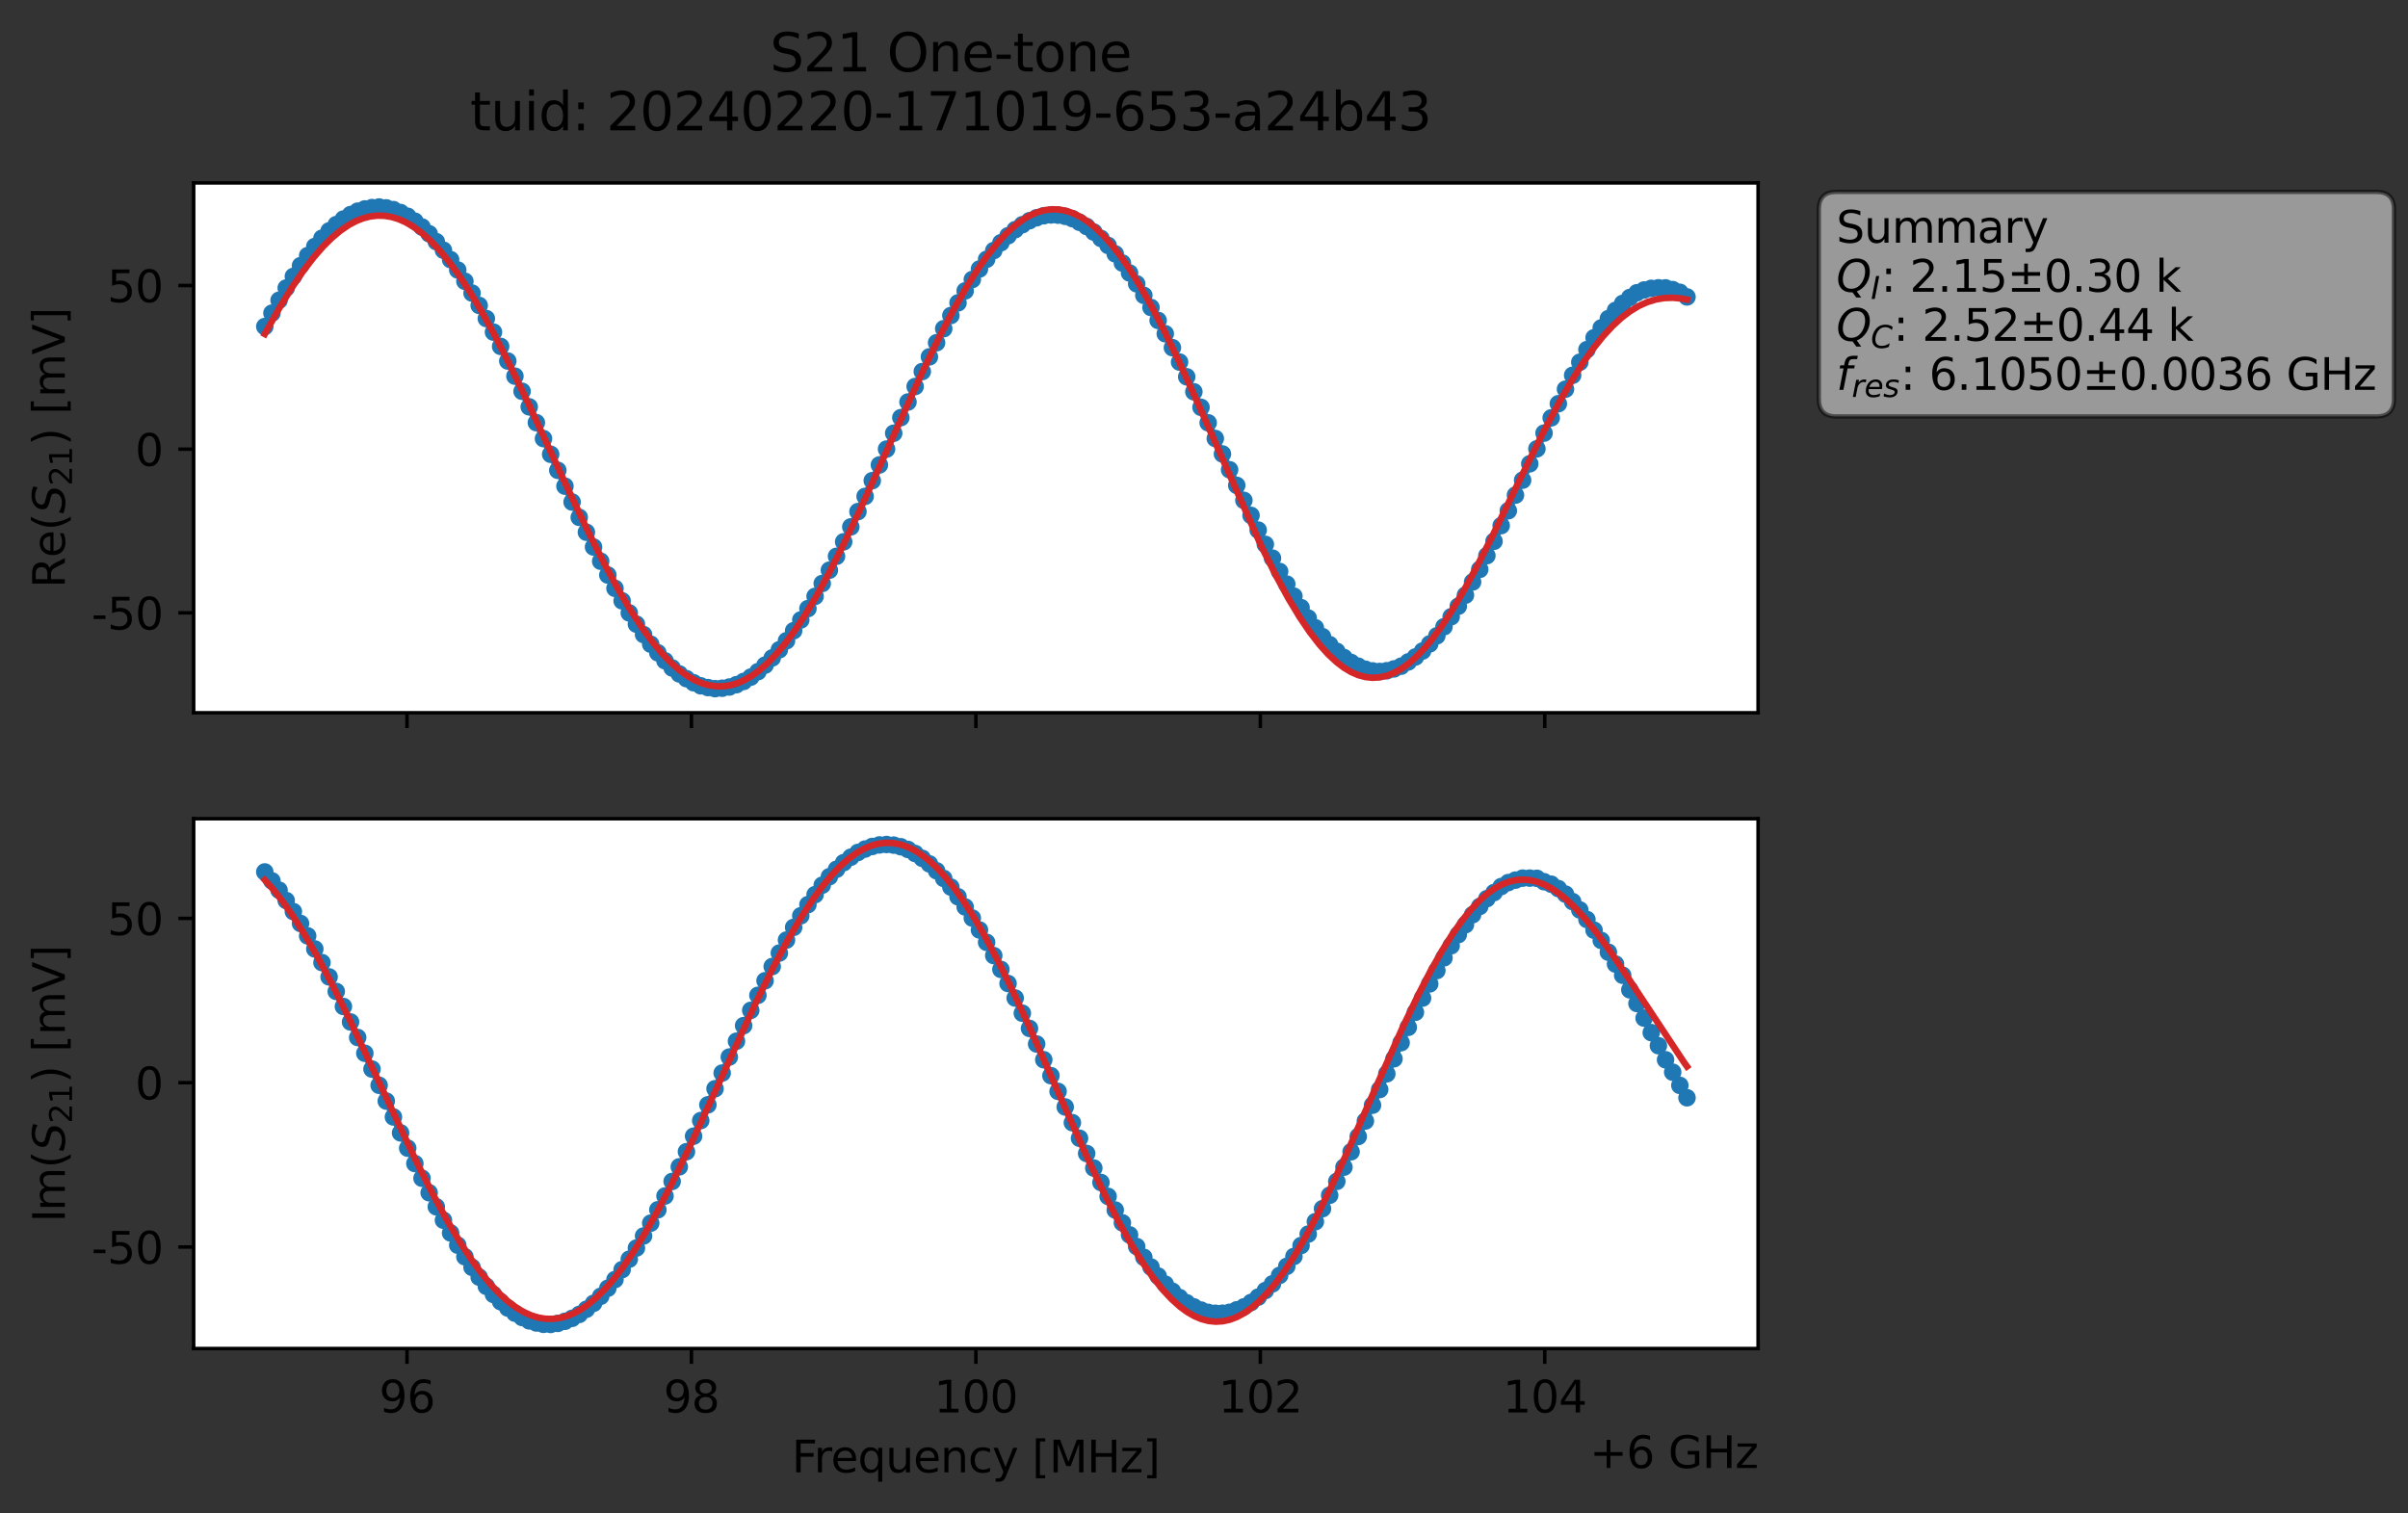 <?xml version="1.0" encoding="utf-8" standalone="no"?>
<!DOCTYPE svg PUBLIC "-//W3C//DTD SVG 1.1//EN"
  "http://www.w3.org/Graphics/SVG/1.1/DTD/svg11.dtd">
<svg xmlns:xlink="http://www.w3.org/1999/xlink" width="549.687pt" height="345.428pt" viewBox="0 0 549.687 345.428" xmlns="http://www.w3.org/2000/svg" version="1.1">
 <rect x="0" y="0" width="549.687" height="345.428" fill="#333333" stroke="none"/>
 <defs>
  <style type="text/css">*{stroke-linejoin: round; stroke-linecap: butt}</style>
 </defs>
 <g id="figure_1">
  <g id="patch_1">
   <path d="M 0 345.428 
L 549.687 345.428 
L 549.687 -0 
L 0 -0 
L 0 345.428 
z
" style="fill: none; opacity: 0"/>
  </g>
  <g id="axes_1">
   <g id="patch_2">
    <path d="M 44.211 162.72 
L 401.331 162.72 
L 401.331 41.76 
L 44.211 41.76 
z
" style="fill: #ffffff"/>
   </g>
   <g id="matplotlib.axis_1">
    <g id="xtick_1">
     <g id="line2d_1">
      <defs>
       <path id="medce58bfc8" d="M 0 0 
L 0 3.5 
" style="stroke: #000000; stroke-width: 0.8"/>
      </defs>
      <g>
       <use xlink:href="#medce58bfc8" x="92.909" y="162.72" style="stroke: #000000; stroke-width: 0.8"/>
      </g>
     </g>
    </g>
    <g id="xtick_2">
     <g id="line2d_2">
      <g>
       <use xlink:href="#medce58bfc8" x="157.84" y="162.72" style="stroke: #000000; stroke-width: 0.8"/>
      </g>
     </g>
    </g>
    <g id="xtick_3">
     <g id="line2d_3">
      <g>
       <use xlink:href="#medce58bfc8" x="222.771" y="162.72" style="stroke: #000000; stroke-width: 0.8"/>
      </g>
     </g>
    </g>
    <g id="xtick_4">
     <g id="line2d_4">
      <g>
       <use xlink:href="#medce58bfc8" x="287.702" y="162.72" style="stroke: #000000; stroke-width: 0.8"/>
      </g>
     </g>
    </g>
    <g id="xtick_5">
     <g id="line2d_5">
      <g>
       <use xlink:href="#medce58bfc8" x="352.633" y="162.72" style="stroke: #000000; stroke-width: 0.8"/>
      </g>
     </g>
    </g>
   </g>
   <g id="matplotlib.axis_2">
    <g id="ytick_1">
     <g id="line2d_6">
      <defs>
       <path id="m1fc2deff35" d="M 0 0 
L -3.5 0 
" style="stroke: #000000; stroke-width: 0.8"/>
      </defs>
      <g>
       <use xlink:href="#m1fc2deff35" x="44.211" y="139.914" style="stroke: #000000; stroke-width: 0.8"/>
      </g>
     </g>
     <g id="text_1">
      <!-- -50 -->
      <g transform="translate(20.878 143.714) scale(0.1 -0.1)">
       <defs>
        <path id="DejaVuSans-2d" d="M 313 2009 
L 1997 2009 
L 1997 1497 
L 313 1497 
L 313 2009 
z
" transform="scale(0.016)"/>
        <path id="DejaVuSans-35" d="M 691 4666 
L 3169 4666 
L 3169 4134 
L 1269 4134 
L 1269 2991 
Q 1406 3038 1543 3061 
Q 1681 3084 1819 3084 
Q 2600 3084 3056 2656 
Q 3513 2228 3513 1497 
Q 3513 744 3044 326 
Q 2575 -91 1722 -91 
Q 1428 -91 1123 -41 
Q 819 9 494 109 
L 494 744 
Q 775 591 1075 516 
Q 1375 441 1709 441 
Q 2250 441 2565 725 
Q 2881 1009 2881 1497 
Q 2881 1984 2565 2268 
Q 2250 2553 1709 2553 
Q 1456 2553 1204 2497 
Q 953 2441 691 2322 
L 691 4666 
z
" transform="scale(0.016)"/>
        <path id="DejaVuSans-30" d="M 2034 4250 
Q 1547 4250 1301 3770 
Q 1056 3291 1056 2328 
Q 1056 1369 1301 889 
Q 1547 409 2034 409 
Q 2525 409 2770 889 
Q 3016 1369 3016 2328 
Q 3016 3291 2770 3770 
Q 2525 4250 2034 4250 
z
M 2034 4750 
Q 2819 4750 3233 4129 
Q 3647 3509 3647 2328 
Q 3647 1150 3233 529 
Q 2819 -91 2034 -91 
Q 1250 -91 836 529 
Q 422 1150 422 2328 
Q 422 3509 836 4129 
Q 1250 4750 2034 4750 
z
" transform="scale(0.016)"/>
       </defs>
       <use xlink:href="#DejaVuSans-2d"/>
       <use xlink:href="#DejaVuSans-35" x="36.084"/>
       <use xlink:href="#DejaVuSans-30" x="99.707"/>
      </g>
     </g>
    </g>
    <g id="ytick_2">
     <g id="line2d_7">
      <g>
       <use xlink:href="#m1fc2deff35" x="44.211" y="102.548" style="stroke: #000000; stroke-width: 0.8"/>
      </g>
     </g>
     <g id="text_2">
      <!-- 0 -->
      <g transform="translate(30.848 106.347) scale(0.1 -0.1)">
       <use xlink:href="#DejaVuSans-30"/>
      </g>
     </g>
    </g>
    <g id="ytick_3">
     <g id="line2d_8">
      <g>
       <use xlink:href="#m1fc2deff35" x="44.211" y="65.182" style="stroke: #000000; stroke-width: 0.8"/>
      </g>
     </g>
     <g id="text_3">
      <!-- 50 -->
      <g transform="translate(24.486 68.981) scale(0.1 -0.1)">
       <use xlink:href="#DejaVuSans-35"/>
       <use xlink:href="#DejaVuSans-30" x="63.623"/>
      </g>
     </g>
    </g>
    <g id="text_4">
     <!-- Re$(S_{21})$ [mV] -->
     <g transform="translate(14.798 134.24) rotate(-90) scale(0.1 -0.1)">
      <defs>
       <path id="DejaVuSans-52" d="M 2841 2188 
Q 3044 2119 3236 1894 
Q 3428 1669 3622 1275 
L 4263 0 
L 3584 0 
L 2988 1197 
Q 2756 1666 2539 1819 
Q 2322 1972 1947 1972 
L 1259 1972 
L 1259 0 
L 628 0 
L 628 4666 
L 2053 4666 
Q 2853 4666 3247 4331 
Q 3641 3997 3641 3322 
Q 3641 2881 3436 2590 
Q 3231 2300 2841 2188 
z
M 1259 4147 
L 1259 2491 
L 2053 2491 
Q 2509 2491 2742 2702 
Q 2975 2913 2975 3322 
Q 2975 3731 2742 3939 
Q 2509 4147 2053 4147 
L 1259 4147 
z
" transform="scale(0.016)"/>
       <path id="DejaVuSans-65" d="M 3597 1894 
L 3597 1613 
L 953 1613 
Q 991 1019 1311 708 
Q 1631 397 2203 397 
Q 2534 397 2845 478 
Q 3156 559 3463 722 
L 3463 178 
Q 3153 47 2828 -22 
Q 2503 -91 2169 -91 
Q 1331 -91 842 396 
Q 353 884 353 1716 
Q 353 2575 817 3079 
Q 1281 3584 2069 3584 
Q 2775 3584 3186 3129 
Q 3597 2675 3597 1894 
z
M 3022 2063 
Q 3016 2534 2758 2815 
Q 2500 3097 2075 3097 
Q 1594 3097 1305 2825 
Q 1016 2553 972 2059 
L 3022 2063 
z
" transform="scale(0.016)"/>
       <path id="DejaVuSans-28" d="M 1984 4856 
Q 1566 4138 1362 3434 
Q 1159 2731 1159 2009 
Q 1159 1288 1364 580 
Q 1569 -128 1984 -844 
L 1484 -844 
Q 1016 -109 783 600 
Q 550 1309 550 2009 
Q 550 2706 781 3412 
Q 1013 4119 1484 4856 
L 1984 4856 
z
" transform="scale(0.016)"/>
       <path id="DejaVuSans-Oblique-53" d="M 3859 4513 
L 3738 3897 
Q 3422 4066 3111 4152 
Q 2800 4238 2509 4238 
Q 1944 4238 1609 3991 
Q 1275 3744 1275 3334 
Q 1275 3109 1398 2989 
Q 1522 2869 2034 2731 
L 2413 2638 
Q 3053 2472 3303 2217 
Q 3553 1963 3553 1503 
Q 3553 797 2998 353 
Q 2444 -91 1538 -91 
Q 1166 -91 791 -17 
Q 416 56 38 206 
L 166 856 
Q 513 641 861 531 
Q 1209 422 1556 422 
Q 2147 422 2503 684 
Q 2859 947 2859 1369 
Q 2859 1650 2717 1795 
Q 2575 1941 2106 2059 
L 1728 2156 
Q 1081 2325 845 2545 
Q 609 2766 609 3163 
Q 609 3859 1145 4304 
Q 1681 4750 2541 4750 
Q 2875 4750 3203 4690 
Q 3531 4631 3859 4513 
z
" transform="scale(0.016)"/>
       <path id="DejaVuSans-32" d="M 1228 531 
L 3431 531 
L 3431 0 
L 469 0 
L 469 531 
Q 828 903 1448 1529 
Q 2069 2156 2228 2338 
Q 2531 2678 2651 2914 
Q 2772 3150 2772 3378 
Q 2772 3750 2511 3984 
Q 2250 4219 1831 4219 
Q 1534 4219 1204 4116 
Q 875 4013 500 3803 
L 500 4441 
Q 881 4594 1212 4672 
Q 1544 4750 1819 4750 
Q 2544 4750 2975 4387 
Q 3406 4025 3406 3419 
Q 3406 3131 3298 2873 
Q 3191 2616 2906 2266 
Q 2828 2175 2409 1742 
Q 1991 1309 1228 531 
z
" transform="scale(0.016)"/>
       <path id="DejaVuSans-31" d="M 794 531 
L 1825 531 
L 1825 4091 
L 703 3866 
L 703 4441 
L 1819 4666 
L 2450 4666 
L 2450 531 
L 3481 531 
L 3481 0 
L 794 0 
L 794 531 
z
" transform="scale(0.016)"/>
       <path id="DejaVuSans-29" d="M 513 4856 
L 1013 4856 
Q 1481 4119 1714 3412 
Q 1947 2706 1947 2009 
Q 1947 1309 1714 600 
Q 1481 -109 1013 -844 
L 513 -844 
Q 928 -128 1133 580 
Q 1338 1288 1338 2009 
Q 1338 2731 1133 3434 
Q 928 4138 513 4856 
z
" transform="scale(0.016)"/>
       <path id="DejaVuSans-20" transform="scale(0.016)"/>
       <path id="DejaVuSans-5b" d="M 550 4863 
L 1875 4863 
L 1875 4416 
L 1125 4416 
L 1125 -397 
L 1875 -397 
L 1875 -844 
L 550 -844 
L 550 4863 
z
" transform="scale(0.016)"/>
       <path id="DejaVuSans-6d" d="M 3328 2828 
Q 3544 3216 3844 3400 
Q 4144 3584 4550 3584 
Q 5097 3584 5394 3201 
Q 5691 2819 5691 2113 
L 5691 0 
L 5113 0 
L 5113 2094 
Q 5113 2597 4934 2840 
Q 4756 3084 4391 3084 
Q 3944 3084 3684 2787 
Q 3425 2491 3425 1978 
L 3425 0 
L 2847 0 
L 2847 2094 
Q 2847 2600 2669 2842 
Q 2491 3084 2119 3084 
Q 1678 3084 1418 2786 
Q 1159 2488 1159 1978 
L 1159 0 
L 581 0 
L 581 3500 
L 1159 3500 
L 1159 2956 
Q 1356 3278 1631 3431 
Q 1906 3584 2284 3584 
Q 2666 3584 2933 3390 
Q 3200 3197 3328 2828 
z
" transform="scale(0.016)"/>
       <path id="DejaVuSans-56" d="M 1831 0 
L 50 4666 
L 709 4666 
L 2188 738 
L 3669 4666 
L 4325 4666 
L 2547 0 
L 1831 0 
z
" transform="scale(0.016)"/>
       <path id="DejaVuSans-5d" d="M 1947 4863 
L 1947 -844 
L 622 -844 
L 622 -397 
L 1369 -397 
L 1369 4416 
L 622 4416 
L 622 4863 
L 1947 4863 
z
" transform="scale(0.016)"/>
      </defs>
      <use xlink:href="#DejaVuSans-52" transform="translate(0 0.016)"/>
      <use xlink:href="#DejaVuSans-65" transform="translate(69.482 0.016)"/>
      <use xlink:href="#DejaVuSans-28" transform="translate(131.006 0.016)"/>
      <use xlink:href="#DejaVuSans-Oblique-53" transform="translate(170.02 0.016)"/>
      <use xlink:href="#DejaVuSans-32" transform="translate(233.496 -16.391) scale(0.7)"/>
      <use xlink:href="#DejaVuSans-31" transform="translate(278.032 -16.391) scale(0.7)"/>
      <use xlink:href="#DejaVuSans-29" transform="translate(325.303 0.016)"/>
      <use xlink:href="#DejaVuSans-20" transform="translate(364.316 0.016)"/>
      <use xlink:href="#DejaVuSans-5b" transform="translate(396.104 0.016)"/>
      <use xlink:href="#DejaVuSans-6d" transform="translate(435.117 0.016)"/>
      <use xlink:href="#DejaVuSans-56" transform="translate(532.529 0.016)"/>
      <use xlink:href="#DejaVuSans-5d" transform="translate(600.938 0.016)"/>
     </g>
    </g>
   </g>
   <g id="line2d_9">
    <path d="M 60.444 74.553 
L 63.707 68.551 
L 66.969 63.107 
L 70.232 58.353 
L 71.864 56.275 
L 73.495 54.387 
L 75.127 52.716 
L 76.758 51.276 
L 78.389 50.016 
L 80.021 48.991 
L 81.652 48.206 
L 83.284 47.698 
L 84.915 47.389 
L 86.547 47.258 
L 88.178 47.46 
L 89.809 47.857 
L 91.441 48.522 
L 93.072 49.381 
L 94.704 50.507 
L 96.335 51.827 
L 97.967 53.367 
L 101.229 57.131 
L 102.861 59.278 
L 104.492 61.638 
L 107.755 66.91 
L 111.018 72.729 
L 114.281 79.087 
L 119.175 89.333 
L 125.701 103.714 
L 132.227 118.116 
L 137.121 128.133 
L 140.384 134.318 
L 143.647 139.932 
L 146.909 144.874 
L 148.541 147.075 
L 151.804 150.857 
L 153.435 152.493 
L 155.067 153.853 
L 156.698 154.939 
L 158.329 155.871 
L 159.961 156.573 
L 161.592 156.972 
L 163.224 157.222 
L 164.855 157.127 
L 166.487 156.847 
L 168.118 156.311 
L 169.749 155.579 
L 171.381 154.592 
L 173.012 153.353 
L 176.275 150.207 
L 177.907 148.34 
L 179.538 146.285 
L 182.801 141.533 
L 184.432 138.947 
L 187.695 133.214 
L 190.958 127.007 
L 194.221 120.288 
L 200.747 106.149 
L 208.904 88.243 
L 212.167 81.468 
L 217.061 72.032 
L 220.324 66.407 
L 223.587 61.413 
L 225.218 59.201 
L 226.85 57.202 
L 228.481 55.416 
L 230.112 53.819 
L 231.744 52.435 
L 233.375 51.304 
L 235.007 50.39 
L 236.638 49.713 
L 238.27 49.255 
L 239.901 49.071 
L 241.532 49.122 
L 243.164 49.393 
L 244.795 49.911 
L 248.058 51.708 
L 249.69 52.983 
L 252.952 56.039 
L 254.584 57.961 
L 257.847 62.322 
L 261.11 67.432 
L 264.372 73.157 
L 267.635 79.377 
L 272.53 89.444 
L 285.581 117.669 
L 288.844 124.281 
L 292.107 130.466 
L 295.37 136.116 
L 297.001 138.727 
L 300.264 143.332 
L 301.895 145.351 
L 303.527 147.17 
L 306.79 150.121 
L 308.421 151.242 
L 310.052 152.093 
L 311.684 152.791 
L 313.315 153.166 
L 314.947 153.296 
L 316.578 153.129 
L 318.21 152.719 
L 319.841 152.096 
L 321.472 151.118 
L 323.104 149.986 
L 324.735 148.631 
L 326.367 147.004 
L 327.998 145.159 
L 329.63 143.091 
L 332.892 138.407 
L 334.524 135.875 
L 339.418 126.857 
L 341.05 123.573 
L 345.944 113.038 
L 347.575 109.627 
L 349.207 105.885 
L 357.364 88.852 
L 360.627 82.698 
L 363.89 77.109 
L 367.152 72.741 
L 368.784 70.865 
L 370.415 69.271 
L 372.047 67.92 
L 373.678 66.834 
L 375.31 66.205 
L 376.941 65.829 
L 378.572 65.707 
L 380.204 65.724 
L 381.835 66.116 
L 383.467 66.729 
L 385.098 67.79 
L 385.098 67.79 
" clip-path="url(#p7be8af70c3)" style="fill: none; stroke: #1f77b4; stroke-width: 1.5; stroke-linecap: square"/>
    <defs>
     <path id="mebbbc11d4a" d="M 0 1.5 
C 0.398 1.5 0.779 1.342 1.061 1.061 
C 1.342 0.779 1.5 0.398 1.5 0 
C 1.5 -0.398 1.342 -0.779 1.061 -1.061 
C 0.779 -1.342 0.398 -1.5 0 -1.5 
C -0.398 -1.5 -0.779 -1.342 -1.061 -1.061 
C -1.342 -0.779 -1.5 -0.398 -1.5 0 
C -1.5 0.398 -1.342 0.779 -1.061 1.061 
C -0.779 1.342 -0.398 1.5 0 1.5 
z
" style="stroke: #1f77b4"/>
    </defs>
    <g clip-path="url(#p7be8af70c3)">
     <use xlink:href="#mebbbc11d4a" x="60.444" y="74.553" style="fill: #1f77b4; stroke: #1f77b4"/>
     <use xlink:href="#mebbbc11d4a" x="62.075" y="71.494" style="fill: #1f77b4; stroke: #1f77b4"/>
     <use xlink:href="#mebbbc11d4a" x="63.707" y="68.551" style="fill: #1f77b4; stroke: #1f77b4"/>
     <use xlink:href="#mebbbc11d4a" x="65.338" y="65.749" style="fill: #1f77b4; stroke: #1f77b4"/>
     <use xlink:href="#mebbbc11d4a" x="66.969" y="63.107" style="fill: #1f77b4; stroke: #1f77b4"/>
     <use xlink:href="#mebbbc11d4a" x="68.601" y="60.649" style="fill: #1f77b4; stroke: #1f77b4"/>
     <use xlink:href="#mebbbc11d4a" x="70.232" y="58.353" style="fill: #1f77b4; stroke: #1f77b4"/>
     <use xlink:href="#mebbbc11d4a" x="71.864" y="56.275" style="fill: #1f77b4; stroke: #1f77b4"/>
     <use xlink:href="#mebbbc11d4a" x="73.495" y="54.387" style="fill: #1f77b4; stroke: #1f77b4"/>
     <use xlink:href="#mebbbc11d4a" x="75.127" y="52.716" style="fill: #1f77b4; stroke: #1f77b4"/>
     <use xlink:href="#mebbbc11d4a" x="76.758" y="51.276" style="fill: #1f77b4; stroke: #1f77b4"/>
     <use xlink:href="#mebbbc11d4a" x="78.389" y="50.016" style="fill: #1f77b4; stroke: #1f77b4"/>
     <use xlink:href="#mebbbc11d4a" x="80.021" y="48.991" style="fill: #1f77b4; stroke: #1f77b4"/>
     <use xlink:href="#mebbbc11d4a" x="81.652" y="48.206" style="fill: #1f77b4; stroke: #1f77b4"/>
     <use xlink:href="#mebbbc11d4a" x="83.284" y="47.698" style="fill: #1f77b4; stroke: #1f77b4"/>
     <use xlink:href="#mebbbc11d4a" x="84.915" y="47.389" style="fill: #1f77b4; stroke: #1f77b4"/>
     <use xlink:href="#mebbbc11d4a" x="86.547" y="47.258" style="fill: #1f77b4; stroke: #1f77b4"/>
     <use xlink:href="#mebbbc11d4a" x="88.178" y="47.46" style="fill: #1f77b4; stroke: #1f77b4"/>
     <use xlink:href="#mebbbc11d4a" x="89.809" y="47.857" style="fill: #1f77b4; stroke: #1f77b4"/>
     <use xlink:href="#mebbbc11d4a" x="91.441" y="48.522" style="fill: #1f77b4; stroke: #1f77b4"/>
     <use xlink:href="#mebbbc11d4a" x="93.072" y="49.381" style="fill: #1f77b4; stroke: #1f77b4"/>
     <use xlink:href="#mebbbc11d4a" x="94.704" y="50.507" style="fill: #1f77b4; stroke: #1f77b4"/>
     <use xlink:href="#mebbbc11d4a" x="96.335" y="51.827" style="fill: #1f77b4; stroke: #1f77b4"/>
     <use xlink:href="#mebbbc11d4a" x="97.967" y="53.367" style="fill: #1f77b4; stroke: #1f77b4"/>
     <use xlink:href="#mebbbc11d4a" x="99.598" y="55.173" style="fill: #1f77b4; stroke: #1f77b4"/>
     <use xlink:href="#mebbbc11d4a" x="101.229" y="57.131" style="fill: #1f77b4; stroke: #1f77b4"/>
     <use xlink:href="#mebbbc11d4a" x="102.861" y="59.278" style="fill: #1f77b4; stroke: #1f77b4"/>
     <use xlink:href="#mebbbc11d4a" x="104.492" y="61.638" style="fill: #1f77b4; stroke: #1f77b4"/>
     <use xlink:href="#mebbbc11d4a" x="106.124" y="64.22" style="fill: #1f77b4; stroke: #1f77b4"/>
     <use xlink:href="#mebbbc11d4a" x="107.755" y="66.91" style="fill: #1f77b4; stroke: #1f77b4"/>
     <use xlink:href="#mebbbc11d4a" x="109.387" y="69.732" style="fill: #1f77b4; stroke: #1f77b4"/>
     <use xlink:href="#mebbbc11d4a" x="111.018" y="72.729" style="fill: #1f77b4; stroke: #1f77b4"/>
     <use xlink:href="#mebbbc11d4a" x="112.649" y="75.826" style="fill: #1f77b4; stroke: #1f77b4"/>
     <use xlink:href="#mebbbc11d4a" x="114.281" y="79.087" style="fill: #1f77b4; stroke: #1f77b4"/>
     <use xlink:href="#mebbbc11d4a" x="115.912" y="82.425" style="fill: #1f77b4; stroke: #1f77b4"/>
     <use xlink:href="#mebbbc11d4a" x="117.544" y="85.881" style="fill: #1f77b4; stroke: #1f77b4"/>
     <use xlink:href="#mebbbc11d4a" x="119.175" y="89.333" style="fill: #1f77b4; stroke: #1f77b4"/>
     <use xlink:href="#mebbbc11d4a" x="120.807" y="92.886" style="fill: #1f77b4; stroke: #1f77b4"/>
     <use xlink:href="#mebbbc11d4a" x="122.438" y="96.495" style="fill: #1f77b4; stroke: #1f77b4"/>
     <use xlink:href="#mebbbc11d4a" x="124.069" y="100.138" style="fill: #1f77b4; stroke: #1f77b4"/>
     <use xlink:href="#mebbbc11d4a" x="125.701" y="103.714" style="fill: #1f77b4; stroke: #1f77b4"/>
     <use xlink:href="#mebbbc11d4a" x="127.332" y="107.374" style="fill: #1f77b4; stroke: #1f77b4"/>
     <use xlink:href="#mebbbc11d4a" x="128.964" y="110.994" style="fill: #1f77b4; stroke: #1f77b4"/>
     <use xlink:href="#mebbbc11d4a" x="130.595" y="114.614" style="fill: #1f77b4; stroke: #1f77b4"/>
     <use xlink:href="#mebbbc11d4a" x="132.227" y="118.116" style="fill: #1f77b4; stroke: #1f77b4"/>
     <use xlink:href="#mebbbc11d4a" x="133.858" y="121.513" style="fill: #1f77b4; stroke: #1f77b4"/>
     <use xlink:href="#mebbbc11d4a" x="135.489" y="124.885" style="fill: #1f77b4; stroke: #1f77b4"/>
     <use xlink:href="#mebbbc11d4a" x="137.121" y="128.133" style="fill: #1f77b4; stroke: #1f77b4"/>
     <use xlink:href="#mebbbc11d4a" x="138.752" y="131.286" style="fill: #1f77b4; stroke: #1f77b4"/>
     <use xlink:href="#mebbbc11d4a" x="140.384" y="134.318" style="fill: #1f77b4; stroke: #1f77b4"/>
     <use xlink:href="#mebbbc11d4a" x="142.015" y="137.177" style="fill: #1f77b4; stroke: #1f77b4"/>
     <use xlink:href="#mebbbc11d4a" x="143.647" y="139.932" style="fill: #1f77b4; stroke: #1f77b4"/>
     <use xlink:href="#mebbbc11d4a" x="145.278" y="142.497" style="fill: #1f77b4; stroke: #1f77b4"/>
     <use xlink:href="#mebbbc11d4a" x="146.909" y="144.874" style="fill: #1f77b4; stroke: #1f77b4"/>
     <use xlink:href="#mebbbc11d4a" x="148.541" y="147.075" style="fill: #1f77b4; stroke: #1f77b4"/>
     <use xlink:href="#mebbbc11d4a" x="150.172" y="149.039" style="fill: #1f77b4; stroke: #1f77b4"/>
     <use xlink:href="#mebbbc11d4a" x="151.804" y="150.857" style="fill: #1f77b4; stroke: #1f77b4"/>
     <use xlink:href="#mebbbc11d4a" x="153.435" y="152.493" style="fill: #1f77b4; stroke: #1f77b4"/>
     <use xlink:href="#mebbbc11d4a" x="155.067" y="153.853" style="fill: #1f77b4; stroke: #1f77b4"/>
     <use xlink:href="#mebbbc11d4a" x="156.698" y="154.939" style="fill: #1f77b4; stroke: #1f77b4"/>
     <use xlink:href="#mebbbc11d4a" x="158.329" y="155.871" style="fill: #1f77b4; stroke: #1f77b4"/>
     <use xlink:href="#mebbbc11d4a" x="159.961" y="156.573" style="fill: #1f77b4; stroke: #1f77b4"/>
     <use xlink:href="#mebbbc11d4a" x="161.592" y="156.972" style="fill: #1f77b4; stroke: #1f77b4"/>
     <use xlink:href="#mebbbc11d4a" x="163.224" y="157.222" style="fill: #1f77b4; stroke: #1f77b4"/>
     <use xlink:href="#mebbbc11d4a" x="164.855" y="157.127" style="fill: #1f77b4; stroke: #1f77b4"/>
     <use xlink:href="#mebbbc11d4a" x="166.487" y="156.847" style="fill: #1f77b4; stroke: #1f77b4"/>
     <use xlink:href="#mebbbc11d4a" x="168.118" y="156.311" style="fill: #1f77b4; stroke: #1f77b4"/>
     <use xlink:href="#mebbbc11d4a" x="169.749" y="155.579" style="fill: #1f77b4; stroke: #1f77b4"/>
     <use xlink:href="#mebbbc11d4a" x="171.381" y="154.592" style="fill: #1f77b4; stroke: #1f77b4"/>
     <use xlink:href="#mebbbc11d4a" x="173.012" y="153.353" style="fill: #1f77b4; stroke: #1f77b4"/>
     <use xlink:href="#mebbbc11d4a" x="174.644" y="151.853" style="fill: #1f77b4; stroke: #1f77b4"/>
     <use xlink:href="#mebbbc11d4a" x="176.275" y="150.207" style="fill: #1f77b4; stroke: #1f77b4"/>
     <use xlink:href="#mebbbc11d4a" x="177.907" y="148.34" style="fill: #1f77b4; stroke: #1f77b4"/>
     <use xlink:href="#mebbbc11d4a" x="179.538" y="146.285" style="fill: #1f77b4; stroke: #1f77b4"/>
     <use xlink:href="#mebbbc11d4a" x="181.169" y="143.998" style="fill: #1f77b4; stroke: #1f77b4"/>
     <use xlink:href="#mebbbc11d4a" x="182.801" y="141.533" style="fill: #1f77b4; stroke: #1f77b4"/>
     <use xlink:href="#mebbbc11d4a" x="184.432" y="138.947" style="fill: #1f77b4; stroke: #1f77b4"/>
     <use xlink:href="#mebbbc11d4a" x="186.064" y="136.151" style="fill: #1f77b4; stroke: #1f77b4"/>
     <use xlink:href="#mebbbc11d4a" x="187.695" y="133.214" style="fill: #1f77b4; stroke: #1f77b4"/>
     <use xlink:href="#mebbbc11d4a" x="189.327" y="130.178" style="fill: #1f77b4; stroke: #1f77b4"/>
     <use xlink:href="#mebbbc11d4a" x="190.958" y="127.007" style="fill: #1f77b4; stroke: #1f77b4"/>
     <use xlink:href="#mebbbc11d4a" x="192.589" y="123.698" style="fill: #1f77b4; stroke: #1f77b4"/>
     <use xlink:href="#mebbbc11d4a" x="194.221" y="120.288" style="fill: #1f77b4; stroke: #1f77b4"/>
     <use xlink:href="#mebbbc11d4a" x="195.852" y="116.8" style="fill: #1f77b4; stroke: #1f77b4"/>
     <use xlink:href="#mebbbc11d4a" x="197.484" y="113.324" style="fill: #1f77b4; stroke: #1f77b4"/>
     <use xlink:href="#mebbbc11d4a" x="199.115" y="109.74" style="fill: #1f77b4; stroke: #1f77b4"/>
     <use xlink:href="#mebbbc11d4a" x="200.747" y="106.149" style="fill: #1f77b4; stroke: #1f77b4"/>
     <use xlink:href="#mebbbc11d4a" x="202.378" y="102.526" style="fill: #1f77b4; stroke: #1f77b4"/>
     <use xlink:href="#mebbbc11d4a" x="204.009" y="98.909" style="fill: #1f77b4; stroke: #1f77b4"/>
     <use xlink:href="#mebbbc11d4a" x="205.641" y="95.347" style="fill: #1f77b4; stroke: #1f77b4"/>
     <use xlink:href="#mebbbc11d4a" x="207.272" y="91.778" style="fill: #1f77b4; stroke: #1f77b4"/>
     <use xlink:href="#mebbbc11d4a" x="208.904" y="88.243" style="fill: #1f77b4; stroke: #1f77b4"/>
     <use xlink:href="#mebbbc11d4a" x="210.535" y="84.823" style="fill: #1f77b4; stroke: #1f77b4"/>
     <use xlink:href="#mebbbc11d4a" x="212.167" y="81.468" style="fill: #1f77b4; stroke: #1f77b4"/>
     <use xlink:href="#mebbbc11d4a" x="213.798" y="78.245" style="fill: #1f77b4; stroke: #1f77b4"/>
     <use xlink:href="#mebbbc11d4a" x="215.43" y="75.04" style="fill: #1f77b4; stroke: #1f77b4"/>
     <use xlink:href="#mebbbc11d4a" x="217.061" y="72.032" style="fill: #1f77b4; stroke: #1f77b4"/>
     <use xlink:href="#mebbbc11d4a" x="218.692" y="69.145" style="fill: #1f77b4; stroke: #1f77b4"/>
     <use xlink:href="#mebbbc11d4a" x="220.324" y="66.407" style="fill: #1f77b4; stroke: #1f77b4"/>
     <use xlink:href="#mebbbc11d4a" x="221.955" y="63.811" style="fill: #1f77b4; stroke: #1f77b4"/>
     <use xlink:href="#mebbbc11d4a" x="223.587" y="61.413" style="fill: #1f77b4; stroke: #1f77b4"/>
     <use xlink:href="#mebbbc11d4a" x="225.218" y="59.201" style="fill: #1f77b4; stroke: #1f77b4"/>
     <use xlink:href="#mebbbc11d4a" x="226.85" y="57.202" style="fill: #1f77b4; stroke: #1f77b4"/>
     <use xlink:href="#mebbbc11d4a" x="228.481" y="55.416" style="fill: #1f77b4; stroke: #1f77b4"/>
     <use xlink:href="#mebbbc11d4a" x="230.112" y="53.819" style="fill: #1f77b4; stroke: #1f77b4"/>
     <use xlink:href="#mebbbc11d4a" x="231.744" y="52.435" style="fill: #1f77b4; stroke: #1f77b4"/>
     <use xlink:href="#mebbbc11d4a" x="233.375" y="51.304" style="fill: #1f77b4; stroke: #1f77b4"/>
     <use xlink:href="#mebbbc11d4a" x="235.007" y="50.39" style="fill: #1f77b4; stroke: #1f77b4"/>
     <use xlink:href="#mebbbc11d4a" x="236.638" y="49.713" style="fill: #1f77b4; stroke: #1f77b4"/>
     <use xlink:href="#mebbbc11d4a" x="238.27" y="49.255" style="fill: #1f77b4; stroke: #1f77b4"/>
     <use xlink:href="#mebbbc11d4a" x="239.901" y="49.071" style="fill: #1f77b4; stroke: #1f77b4"/>
     <use xlink:href="#mebbbc11d4a" x="241.532" y="49.122" style="fill: #1f77b4; stroke: #1f77b4"/>
     <use xlink:href="#mebbbc11d4a" x="243.164" y="49.393" style="fill: #1f77b4; stroke: #1f77b4"/>
     <use xlink:href="#mebbbc11d4a" x="244.795" y="49.911" style="fill: #1f77b4; stroke: #1f77b4"/>
     <use xlink:href="#mebbbc11d4a" x="246.427" y="50.748" style="fill: #1f77b4; stroke: #1f77b4"/>
     <use xlink:href="#mebbbc11d4a" x="248.058" y="51.708" style="fill: #1f77b4; stroke: #1f77b4"/>
     <use xlink:href="#mebbbc11d4a" x="249.69" y="52.983" style="fill: #1f77b4; stroke: #1f77b4"/>
     <use xlink:href="#mebbbc11d4a" x="251.321" y="54.439" style="fill: #1f77b4; stroke: #1f77b4"/>
     <use xlink:href="#mebbbc11d4a" x="252.952" y="56.039" style="fill: #1f77b4; stroke: #1f77b4"/>
     <use xlink:href="#mebbbc11d4a" x="254.584" y="57.961" style="fill: #1f77b4; stroke: #1f77b4"/>
     <use xlink:href="#mebbbc11d4a" x="256.215" y="60.056" style="fill: #1f77b4; stroke: #1f77b4"/>
     <use xlink:href="#mebbbc11d4a" x="257.847" y="62.322" style="fill: #1f77b4; stroke: #1f77b4"/>
     <use xlink:href="#mebbbc11d4a" x="259.478" y="64.801" style="fill: #1f77b4; stroke: #1f77b4"/>
     <use xlink:href="#mebbbc11d4a" x="261.11" y="67.432" style="fill: #1f77b4; stroke: #1f77b4"/>
     <use xlink:href="#mebbbc11d4a" x="262.741" y="70.203" style="fill: #1f77b4; stroke: #1f77b4"/>
     <use xlink:href="#mebbbc11d4a" x="264.372" y="73.157" style="fill: #1f77b4; stroke: #1f77b4"/>
     <use xlink:href="#mebbbc11d4a" x="266.004" y="76.194" style="fill: #1f77b4; stroke: #1f77b4"/>
     <use xlink:href="#mebbbc11d4a" x="267.635" y="79.377" style="fill: #1f77b4; stroke: #1f77b4"/>
     <use xlink:href="#mebbbc11d4a" x="269.267" y="82.665" style="fill: #1f77b4; stroke: #1f77b4"/>
     <use xlink:href="#mebbbc11d4a" x="270.898" y="86.023" style="fill: #1f77b4; stroke: #1f77b4"/>
     <use xlink:href="#mebbbc11d4a" x="272.53" y="89.444" style="fill: #1f77b4; stroke: #1f77b4"/>
     <use xlink:href="#mebbbc11d4a" x="274.161" y="93.002" style="fill: #1f77b4; stroke: #1f77b4"/>
     <use xlink:href="#mebbbc11d4a" x="275.792" y="96.527" style="fill: #1f77b4; stroke: #1f77b4"/>
     <use xlink:href="#mebbbc11d4a" x="277.424" y="100.11" style="fill: #1f77b4; stroke: #1f77b4"/>
     <use xlink:href="#mebbbc11d4a" x="279.055" y="103.643" style="fill: #1f77b4; stroke: #1f77b4"/>
     <use xlink:href="#mebbbc11d4a" x="280.687" y="107.248" style="fill: #1f77b4; stroke: #1f77b4"/>
     <use xlink:href="#mebbbc11d4a" x="282.318" y="110.809" style="fill: #1f77b4; stroke: #1f77b4"/>
     <use xlink:href="#mebbbc11d4a" x="283.95" y="114.24" style="fill: #1f77b4; stroke: #1f77b4"/>
     <use xlink:href="#mebbbc11d4a" x="285.581" y="117.669" style="fill: #1f77b4; stroke: #1f77b4"/>
     <use xlink:href="#mebbbc11d4a" x="287.212" y="121.016" style="fill: #1f77b4; stroke: #1f77b4"/>
     <use xlink:href="#mebbbc11d4a" x="288.844" y="124.281" style="fill: #1f77b4; stroke: #1f77b4"/>
     <use xlink:href="#mebbbc11d4a" x="290.475" y="127.43" style="fill: #1f77b4; stroke: #1f77b4"/>
     <use xlink:href="#mebbbc11d4a" x="292.107" y="130.466" style="fill: #1f77b4; stroke: #1f77b4"/>
     <use xlink:href="#mebbbc11d4a" x="293.738" y="133.351" style="fill: #1f77b4; stroke: #1f77b4"/>
     <use xlink:href="#mebbbc11d4a" x="295.37" y="136.116" style="fill: #1f77b4; stroke: #1f77b4"/>
     <use xlink:href="#mebbbc11d4a" x="297.001" y="138.727" style="fill: #1f77b4; stroke: #1f77b4"/>
     <use xlink:href="#mebbbc11d4a" x="298.632" y="141.108" style="fill: #1f77b4; stroke: #1f77b4"/>
     <use xlink:href="#mebbbc11d4a" x="300.264" y="143.332" style="fill: #1f77b4; stroke: #1f77b4"/>
     <use xlink:href="#mebbbc11d4a" x="301.895" y="145.351" style="fill: #1f77b4; stroke: #1f77b4"/>
     <use xlink:href="#mebbbc11d4a" x="303.527" y="147.17" style="fill: #1f77b4; stroke: #1f77b4"/>
     <use xlink:href="#mebbbc11d4a" x="305.158" y="148.703" style="fill: #1f77b4; stroke: #1f77b4"/>
     <use xlink:href="#mebbbc11d4a" x="306.79" y="150.121" style="fill: #1f77b4; stroke: #1f77b4"/>
     <use xlink:href="#mebbbc11d4a" x="308.421" y="151.242" style="fill: #1f77b4; stroke: #1f77b4"/>
     <use xlink:href="#mebbbc11d4a" x="310.052" y="152.093" style="fill: #1f77b4; stroke: #1f77b4"/>
     <use xlink:href="#mebbbc11d4a" x="311.684" y="152.791" style="fill: #1f77b4; stroke: #1f77b4"/>
     <use xlink:href="#mebbbc11d4a" x="313.315" y="153.166" style="fill: #1f77b4; stroke: #1f77b4"/>
     <use xlink:href="#mebbbc11d4a" x="314.947" y="153.296" style="fill: #1f77b4; stroke: #1f77b4"/>
     <use xlink:href="#mebbbc11d4a" x="316.578" y="153.129" style="fill: #1f77b4; stroke: #1f77b4"/>
     <use xlink:href="#mebbbc11d4a" x="318.21" y="152.719" style="fill: #1f77b4; stroke: #1f77b4"/>
     <use xlink:href="#mebbbc11d4a" x="319.841" y="152.096" style="fill: #1f77b4; stroke: #1f77b4"/>
     <use xlink:href="#mebbbc11d4a" x="321.472" y="151.118" style="fill: #1f77b4; stroke: #1f77b4"/>
     <use xlink:href="#mebbbc11d4a" x="323.104" y="149.986" style="fill: #1f77b4; stroke: #1f77b4"/>
     <use xlink:href="#mebbbc11d4a" x="324.735" y="148.631" style="fill: #1f77b4; stroke: #1f77b4"/>
     <use xlink:href="#mebbbc11d4a" x="326.367" y="147.004" style="fill: #1f77b4; stroke: #1f77b4"/>
     <use xlink:href="#mebbbc11d4a" x="327.998" y="145.159" style="fill: #1f77b4; stroke: #1f77b4"/>
     <use xlink:href="#mebbbc11d4a" x="329.63" y="143.091" style="fill: #1f77b4; stroke: #1f77b4"/>
     <use xlink:href="#mebbbc11d4a" x="331.261" y="140.805" style="fill: #1f77b4; stroke: #1f77b4"/>
     <use xlink:href="#mebbbc11d4a" x="332.892" y="138.407" style="fill: #1f77b4; stroke: #1f77b4"/>
     <use xlink:href="#mebbbc11d4a" x="334.524" y="135.875" style="fill: #1f77b4; stroke: #1f77b4"/>
     <use xlink:href="#mebbbc11d4a" x="336.155" y="132.871" style="fill: #1f77b4; stroke: #1f77b4"/>
     <use xlink:href="#mebbbc11d4a" x="337.787" y="129.999" style="fill: #1f77b4; stroke: #1f77b4"/>
     <use xlink:href="#mebbbc11d4a" x="339.418" y="126.857" style="fill: #1f77b4; stroke: #1f77b4"/>
     <use xlink:href="#mebbbc11d4a" x="341.05" y="123.573" style="fill: #1f77b4; stroke: #1f77b4"/>
     <use xlink:href="#mebbbc11d4a" x="342.681" y="119.998" style="fill: #1f77b4; stroke: #1f77b4"/>
     <use xlink:href="#mebbbc11d4a" x="344.312" y="116.6" style="fill: #1f77b4; stroke: #1f77b4"/>
     <use xlink:href="#mebbbc11d4a" x="345.944" y="113.038" style="fill: #1f77b4; stroke: #1f77b4"/>
     <use xlink:href="#mebbbc11d4a" x="347.575" y="109.627" style="fill: #1f77b4; stroke: #1f77b4"/>
     <use xlink:href="#mebbbc11d4a" x="349.207" y="105.885" style="fill: #1f77b4; stroke: #1f77b4"/>
     <use xlink:href="#mebbbc11d4a" x="350.838" y="102.466" style="fill: #1f77b4; stroke: #1f77b4"/>
     <use xlink:href="#mebbbc11d4a" x="352.47" y="98.879" style="fill: #1f77b4; stroke: #1f77b4"/>
     <use xlink:href="#mebbbc11d4a" x="354.101" y="95.402" style="fill: #1f77b4; stroke: #1f77b4"/>
     <use xlink:href="#mebbbc11d4a" x="355.732" y="92.172" style="fill: #1f77b4; stroke: #1f77b4"/>
     <use xlink:href="#mebbbc11d4a" x="357.364" y="88.852" style="fill: #1f77b4; stroke: #1f77b4"/>
     <use xlink:href="#mebbbc11d4a" x="358.995" y="85.677" style="fill: #1f77b4; stroke: #1f77b4"/>
     <use xlink:href="#mebbbc11d4a" x="360.627" y="82.698" style="fill: #1f77b4; stroke: #1f77b4"/>
     <use xlink:href="#mebbbc11d4a" x="362.258" y="79.819" style="fill: #1f77b4; stroke: #1f77b4"/>
     <use xlink:href="#mebbbc11d4a" x="363.89" y="77.109" style="fill: #1f77b4; stroke: #1f77b4"/>
     <use xlink:href="#mebbbc11d4a" x="365.521" y="74.861" style="fill: #1f77b4; stroke: #1f77b4"/>
     <use xlink:href="#mebbbc11d4a" x="367.152" y="72.741" style="fill: #1f77b4; stroke: #1f77b4"/>
     <use xlink:href="#mebbbc11d4a" x="368.784" y="70.865" style="fill: #1f77b4; stroke: #1f77b4"/>
     <use xlink:href="#mebbbc11d4a" x="370.415" y="69.271" style="fill: #1f77b4; stroke: #1f77b4"/>
     <use xlink:href="#mebbbc11d4a" x="372.047" y="67.92" style="fill: #1f77b4; stroke: #1f77b4"/>
     <use xlink:href="#mebbbc11d4a" x="373.678" y="66.834" style="fill: #1f77b4; stroke: #1f77b4"/>
     <use xlink:href="#mebbbc11d4a" x="375.31" y="66.205" style="fill: #1f77b4; stroke: #1f77b4"/>
     <use xlink:href="#mebbbc11d4a" x="376.941" y="65.829" style="fill: #1f77b4; stroke: #1f77b4"/>
     <use xlink:href="#mebbbc11d4a" x="378.572" y="65.707" style="fill: #1f77b4; stroke: #1f77b4"/>
     <use xlink:href="#mebbbc11d4a" x="380.204" y="65.724" style="fill: #1f77b4; stroke: #1f77b4"/>
     <use xlink:href="#mebbbc11d4a" x="381.835" y="66.116" style="fill: #1f77b4; stroke: #1f77b4"/>
     <use xlink:href="#mebbbc11d4a" x="383.467" y="66.729" style="fill: #1f77b4; stroke: #1f77b4"/>
     <use xlink:href="#mebbbc11d4a" x="385.098" y="67.79" style="fill: #1f77b4; stroke: #1f77b4"/>
    </g>
   </g>
   <g id="line2d_10">
    <path d="M 60.444 76.253 
L 63.693 70.442 
L 66.618 65.673 
L 69.218 61.857 
L 71.493 58.878 
L 73.768 56.264 
L 75.718 54.33 
L 77.668 52.691 
L 79.617 51.359 
L 81.242 50.49 
L 82.867 49.843 
L 84.492 49.423 
L 86.117 49.229 
L 87.742 49.265 
L 89.367 49.53 
L 90.992 50.023 
L 92.617 50.741 
L 94.242 51.683 
L 96.191 53.103 
L 98.141 54.83 
L 100.091 56.855 
L 102.366 59.576 
L 104.641 62.663 
L 107.241 66.606 
L 109.841 70.95 
L 112.765 76.258 
L 116.34 83.248 
L 120.565 92.032 
L 128.364 108.909 
L 133.889 120.621 
L 137.789 128.399 
L 141.039 134.408 
L 143.963 139.354 
L 146.563 143.325 
L 148.838 146.432 
L 151.113 149.17 
L 153.063 151.202 
L 155.013 152.932 
L 156.963 154.347 
L 158.587 155.279 
L 160.212 155.982 
L 161.837 156.451 
L 163.462 156.685 
L 165.087 156.683 
L 166.712 156.443 
L 168.337 155.967 
L 169.962 155.257 
L 171.587 154.314 
L 173.212 153.144 
L 175.161 151.445 
L 177.111 149.434 
L 179.061 147.124 
L 181.336 144.07 
L 183.611 140.652 
L 186.211 136.339 
L 189.136 131.025 
L 192.385 124.634 
L 196.285 116.441 
L 201.81 104.247 
L 210.584 84.872 
L 214.484 76.821 
L 217.734 70.596 
L 220.659 65.473 
L 223.258 61.364 
L 225.533 58.153 
L 227.808 55.332 
L 229.758 53.244 
L 231.708 51.477 
L 233.658 50.043 
L 235.283 49.109 
L 236.908 48.419 
L 238.532 47.975 
L 240.157 47.782 
L 241.782 47.839 
L 243.407 48.147 
L 245.032 48.707 
L 246.657 49.514 
L 248.282 50.567 
L 249.907 51.861 
L 251.857 53.724 
L 253.806 55.914 
L 255.756 58.418 
L 258.031 61.714 
L 260.306 65.386 
L 262.906 70 
L 265.831 75.658 
L 269.081 82.423 
L 273.305 91.765 
L 287.929 124.691 
L 291.179 131.224 
L 294.104 136.607 
L 296.704 140.92 
L 298.979 144.281 
L 301.253 147.221 
L 303.203 149.382 
L 305.153 151.195 
L 306.778 152.429 
L 308.403 153.405 
L 310.028 154.118 
L 311.653 154.563 
L 313.278 154.739 
L 314.903 154.645 
L 316.528 154.281 
L 318.152 153.651 
L 319.777 152.759 
L 321.402 151.61 
L 323.027 150.212 
L 324.977 148.217 
L 326.927 145.895 
L 329.202 142.799 
L 331.477 139.325 
L 334.076 134.948 
L 337.001 129.59 
L 340.576 122.579 
L 347.076 109.214 
L 352.275 98.715 
L 355.85 91.977 
L 358.775 86.911 
L 361.375 82.826 
L 363.65 79.616 
L 365.924 76.775 
L 368.199 74.323 
L 370.149 72.541 
L 372.099 71.058 
L 374.049 69.874 
L 375.999 68.983 
L 377.949 68.379 
L 379.899 68.049 
L 381.848 67.979 
L 383.798 68.152 
L 385.098 68.393 
L 385.098 68.393 
" clip-path="url(#p7be8af70c3)" style="fill: none; stroke: #d62728; stroke-width: 1.5; stroke-linecap: square"/>
   </g>
   <g id="patch_3">
    <path d="M 44.211 162.72 
L 44.211 41.76 
" style="fill: none; stroke: #000000; stroke-width: 0.8; stroke-linejoin: miter; stroke-linecap: square"/>
   </g>
   <g id="patch_4">
    <path d="M 401.331 162.72 
L 401.331 41.76 
" style="fill: none; stroke: #000000; stroke-width: 0.8; stroke-linejoin: miter; stroke-linecap: square"/>
   </g>
   <g id="patch_5">
    <path d="M 44.211 162.72 
L 401.331 162.72 
" style="fill: none; stroke: #000000; stroke-width: 0.8; stroke-linejoin: miter; stroke-linecap: square"/>
   </g>
   <g id="patch_6">
    <path d="M 44.211 41.76 
L 401.331 41.76 
" style="fill: none; stroke: #000000; stroke-width: 0.8; stroke-linejoin: miter; stroke-linecap: square"/>
   </g>
   <g id="text_5">
    <g id="patch_7">
     <path d="M 419.187 95.08 
L 542.487 95.08 
Q 546.487 95.08 546.487 91.08 
L 546.487 47.808 
Q 546.487 43.808 542.487 43.808 
L 419.187 43.808 
Q 415.187 43.808 415.187 47.808 
L 415.187 91.08 
Q 415.187 95.08 419.187 95.08 
z
" style="fill: #ffffff; opacity: 0.5; stroke: #000000; stroke-linejoin: miter"/>
    </g>
    <!-- Summary -->
    <g transform="translate(419.187 55.406) scale(0.1 -0.1)">
     <defs>
      <path id="DejaVuSans-53" d="M 3425 4513 
L 3425 3897 
Q 3066 4069 2747 4153 
Q 2428 4238 2131 4238 
Q 1616 4238 1336 4038 
Q 1056 3838 1056 3469 
Q 1056 3159 1242 3001 
Q 1428 2844 1947 2747 
L 2328 2669 
Q 3034 2534 3370 2195 
Q 3706 1856 3706 1288 
Q 3706 609 3251 259 
Q 2797 -91 1919 -91 
Q 1588 -91 1214 -16 
Q 841 59 441 206 
L 441 856 
Q 825 641 1194 531 
Q 1563 422 1919 422 
Q 2459 422 2753 634 
Q 3047 847 3047 1241 
Q 3047 1584 2836 1778 
Q 2625 1972 2144 2069 
L 1759 2144 
Q 1053 2284 737 2584 
Q 422 2884 422 3419 
Q 422 4038 858 4394 
Q 1294 4750 2059 4750 
Q 2388 4750 2728 4690 
Q 3069 4631 3425 4513 
z
" transform="scale(0.016)"/>
      <path id="DejaVuSans-75" d="M 544 1381 
L 544 3500 
L 1119 3500 
L 1119 1403 
Q 1119 906 1312 657 
Q 1506 409 1894 409 
Q 2359 409 2629 706 
Q 2900 1003 2900 1516 
L 2900 3500 
L 3475 3500 
L 3475 0 
L 2900 0 
L 2900 538 
Q 2691 219 2414 64 
Q 2138 -91 1772 -91 
Q 1169 -91 856 284 
Q 544 659 544 1381 
z
M 1991 3584 
L 1991 3584 
z
" transform="scale(0.016)"/>
      <path id="DejaVuSans-61" d="M 2194 1759 
Q 1497 1759 1228 1600 
Q 959 1441 959 1056 
Q 959 750 1161 570 
Q 1363 391 1709 391 
Q 2188 391 2477 730 
Q 2766 1069 2766 1631 
L 2766 1759 
L 2194 1759 
z
M 3341 1997 
L 3341 0 
L 2766 0 
L 2766 531 
Q 2569 213 2275 61 
Q 1981 -91 1556 -91 
Q 1019 -91 701 211 
Q 384 513 384 1019 
Q 384 1609 779 1909 
Q 1175 2209 1959 2209 
L 2766 2209 
L 2766 2266 
Q 2766 2663 2505 2880 
Q 2244 3097 1772 3097 
Q 1472 3097 1187 3025 
Q 903 2953 641 2809 
L 641 3341 
Q 956 3463 1253 3523 
Q 1550 3584 1831 3584 
Q 2591 3584 2966 3190 
Q 3341 2797 3341 1997 
z
" transform="scale(0.016)"/>
      <path id="DejaVuSans-72" d="M 2631 2963 
Q 2534 3019 2420 3045 
Q 2306 3072 2169 3072 
Q 1681 3072 1420 2755 
Q 1159 2438 1159 1844 
L 1159 0 
L 581 0 
L 581 3500 
L 1159 3500 
L 1159 2956 
Q 1341 3275 1631 3429 
Q 1922 3584 2338 3584 
Q 2397 3584 2469 3576 
Q 2541 3569 2628 3553 
L 2631 2963 
z
" transform="scale(0.016)"/>
      <path id="DejaVuSans-79" d="M 2059 -325 
Q 1816 -950 1584 -1140 
Q 1353 -1331 966 -1331 
L 506 -1331 
L 506 -850 
L 844 -850 
Q 1081 -850 1212 -737 
Q 1344 -625 1503 -206 
L 1606 56 
L 191 3500 
L 800 3500 
L 1894 763 
L 2988 3500 
L 3597 3500 
L 2059 -325 
z
" transform="scale(0.016)"/>
     </defs>
     <use xlink:href="#DejaVuSans-53"/>
     <use xlink:href="#DejaVuSans-75" x="63.477"/>
     <use xlink:href="#DejaVuSans-6d" x="126.855"/>
     <use xlink:href="#DejaVuSans-6d" x="224.268"/>
     <use xlink:href="#DejaVuSans-61" x="321.68"/>
     <use xlink:href="#DejaVuSans-72" x="382.959"/>
     <use xlink:href="#DejaVuSans-79" x="424.072"/>
    </g>
    <!-- $Q_I$: 2.15$\pm$0.30 k -->
    <g transform="translate(419.187 66.604) scale(0.1 -0.1)">
     <defs>
      <path id="DejaVuSans-Oblique-51" d="M 2309 -84 
Q 2275 -88 2237 -89 
Q 2200 -91 2125 -91 
Q 1250 -91 756 411 
Q 263 913 263 1797 
Q 263 2319 452 2844 
Q 641 3369 978 3788 
Q 1369 4269 1858 4509 
Q 2347 4750 2938 4750 
Q 3794 4750 4287 4245 
Q 4781 3741 4781 2869 
Q 4781 1928 4265 1147 
Q 3750 366 2919 44 
L 3553 -825 
L 2847 -825 
L 2309 -84 
z
M 2919 4238 
Q 2400 4238 2003 3986 
Q 1606 3734 1313 3219 
Q 1125 2891 1026 2522 
Q 928 2153 928 1778 
Q 928 1128 1239 775 
Q 1550 422 2119 422 
Q 2631 422 3032 676 
Q 3434 931 3719 1434 
Q 3909 1772 4009 2142 
Q 4109 2513 4109 2881 
Q 4109 3528 3796 3883 
Q 3484 4238 2919 4238 
z
" transform="scale(0.016)"/>
      <path id="DejaVuSans-Oblique-49" d="M 1081 4666 
L 1716 4666 
L 806 0 
L 172 0 
L 1081 4666 
z
" transform="scale(0.016)"/>
      <path id="DejaVuSans-3a" d="M 750 794 
L 1409 794 
L 1409 0 
L 750 0 
L 750 794 
z
M 750 3309 
L 1409 3309 
L 1409 2516 
L 750 2516 
L 750 3309 
z
" transform="scale(0.016)"/>
      <path id="DejaVuSans-2e" d="M 684 794 
L 1344 794 
L 1344 0 
L 684 0 
L 684 794 
z
" transform="scale(0.016)"/>
      <path id="DejaVuSans-b1" d="M 2944 4013 
L 2944 2803 
L 4684 2803 
L 4684 2272 
L 2944 2272 
L 2944 1063 
L 2419 1063 
L 2419 2272 
L 678 2272 
L 678 2803 
L 2419 2803 
L 2419 4013 
L 2944 4013 
z
M 678 531 
L 4684 531 
L 4684 0 
L 678 0 
L 678 531 
z
" transform="scale(0.016)"/>
      <path id="DejaVuSans-33" d="M 2597 2516 
Q 3050 2419 3304 2112 
Q 3559 1806 3559 1356 
Q 3559 666 3084 287 
Q 2609 -91 1734 -91 
Q 1441 -91 1130 -33 
Q 819 25 488 141 
L 488 750 
Q 750 597 1062 519 
Q 1375 441 1716 441 
Q 2309 441 2620 675 
Q 2931 909 2931 1356 
Q 2931 1769 2642 2001 
Q 2353 2234 1838 2234 
L 1294 2234 
L 1294 2753 
L 1863 2753 
Q 2328 2753 2575 2939 
Q 2822 3125 2822 3475 
Q 2822 3834 2567 4026 
Q 2313 4219 1838 4219 
Q 1578 4219 1281 4162 
Q 984 4106 628 3988 
L 628 4550 
Q 988 4650 1302 4700 
Q 1616 4750 1894 4750 
Q 2613 4750 3031 4423 
Q 3450 4097 3450 3541 
Q 3450 3153 3228 2886 
Q 3006 2619 2597 2516 
z
" transform="scale(0.016)"/>
      <path id="DejaVuSans-6b" d="M 581 4863 
L 1159 4863 
L 1159 1991 
L 2875 3500 
L 3609 3500 
L 1753 1863 
L 3688 0 
L 2938 0 
L 1159 1709 
L 1159 0 
L 581 0 
L 581 4863 
z
" transform="scale(0.016)"/>
     </defs>
     <use xlink:href="#DejaVuSans-Oblique-51" transform="translate(0 0.016)"/>
     <use xlink:href="#DejaVuSans-Oblique-49" transform="translate(78.711 -16.391) scale(0.7)"/>
     <use xlink:href="#DejaVuSans-3a" transform="translate(102.09 0.016)"/>
     <use xlink:href="#DejaVuSans-20" transform="translate(135.781 0.016)"/>
     <use xlink:href="#DejaVuSans-32" transform="translate(167.568 0.016)"/>
     <use xlink:href="#DejaVuSans-2e" transform="translate(231.191 0.016)"/>
     <use xlink:href="#DejaVuSans-31" transform="translate(262.979 0.016)"/>
     <use xlink:href="#DejaVuSans-35" transform="translate(326.602 0.016)"/>
     <use xlink:href="#DejaVuSans-b1" transform="translate(390.225 0.016)"/>
     <use xlink:href="#DejaVuSans-30" transform="translate(474.014 0.016)"/>
     <use xlink:href="#DejaVuSans-2e" transform="translate(537.637 0.016)"/>
     <use xlink:href="#DejaVuSans-33" transform="translate(569.424 0.016)"/>
     <use xlink:href="#DejaVuSans-30" transform="translate(633.047 0.016)"/>
     <use xlink:href="#DejaVuSans-20" transform="translate(696.67 0.016)"/>
     <use xlink:href="#DejaVuSans-6b" transform="translate(728.457 0.016)"/>
    </g>
    <!-- $Q_C$: 2.52$\pm$0.44 k -->
    <g transform="translate(419.187 77.802) scale(0.1 -0.1)">
     <defs>
      <path id="DejaVuSans-Oblique-43" d="M 4447 4306 
L 4319 3641 
Q 4019 3944 3683 4091 
Q 3347 4238 2956 4238 
Q 2422 4238 2017 3981 
Q 1613 3725 1319 3200 
Q 1131 2863 1032 2486 
Q 934 2109 934 1728 
Q 934 1091 1264 756 
Q 1594 422 2222 422 
Q 2656 422 3056 561 
Q 3456 700 3834 978 
L 3688 231 
Q 3316 72 2936 -9 
Q 2556 -91 2175 -91 
Q 1278 -91 773 396 
Q 269 884 269 1753 
Q 269 2309 461 2846 
Q 653 3384 1013 3828 
Q 1394 4300 1883 4525 
Q 2372 4750 3022 4750 
Q 3422 4750 3780 4639 
Q 4138 4528 4447 4306 
z
" transform="scale(0.016)"/>
      <path id="DejaVuSans-34" d="M 2419 4116 
L 825 1625 
L 2419 1625 
L 2419 4116 
z
M 2253 4666 
L 3047 4666 
L 3047 1625 
L 3713 1625 
L 3713 1100 
L 3047 1100 
L 3047 0 
L 2419 0 
L 2419 1100 
L 313 1100 
L 313 1709 
L 2253 4666 
z
" transform="scale(0.016)"/>
     </defs>
     <use xlink:href="#DejaVuSans-Oblique-51" transform="translate(0 0.016)"/>
     <use xlink:href="#DejaVuSans-Oblique-43" transform="translate(78.711 -16.391) scale(0.7)"/>
     <use xlink:href="#DejaVuSans-3a" transform="translate(130.322 0.016)"/>
     <use xlink:href="#DejaVuSans-20" transform="translate(164.014 0.016)"/>
     <use xlink:href="#DejaVuSans-32" transform="translate(195.801 0.016)"/>
     <use xlink:href="#DejaVuSans-2e" transform="translate(259.424 0.016)"/>
     <use xlink:href="#DejaVuSans-35" transform="translate(291.211 0.016)"/>
     <use xlink:href="#DejaVuSans-32" transform="translate(354.834 0.016)"/>
     <use xlink:href="#DejaVuSans-b1" transform="translate(418.457 0.016)"/>
     <use xlink:href="#DejaVuSans-30" transform="translate(502.246 0.016)"/>
     <use xlink:href="#DejaVuSans-2e" transform="translate(565.869 0.016)"/>
     <use xlink:href="#DejaVuSans-34" transform="translate(597.656 0.016)"/>
     <use xlink:href="#DejaVuSans-34" transform="translate(661.279 0.016)"/>
     <use xlink:href="#DejaVuSans-20" transform="translate(724.902 0.016)"/>
     <use xlink:href="#DejaVuSans-6b" transform="translate(756.689 0.016)"/>
    </g>
    <!-- $f_{res}$: 6.1050$\pm$0.0036 GHz -->
    <g transform="translate(419.187 89) scale(0.1 -0.1)">
     <defs>
      <path id="DejaVuSans-Oblique-66" d="M 3059 4863 
L 2969 4384 
L 2419 4384 
Q 2106 4384 1964 4261 
Q 1822 4138 1753 3809 
L 1691 3500 
L 2638 3500 
L 2553 3053 
L 1606 3053 
L 1013 0 
L 434 0 
L 1031 3053 
L 481 3053 
L 563 3500 
L 1113 3500 
L 1159 3744 
Q 1278 4363 1576 4613 
Q 1875 4863 2516 4863 
L 3059 4863 
z
" transform="scale(0.016)"/>
      <path id="DejaVuSans-Oblique-72" d="M 2853 2969 
Q 2766 3016 2653 3041 
Q 2541 3066 2413 3066 
Q 1953 3066 1609 2717 
Q 1266 2369 1153 1784 
L 800 0 
L 225 0 
L 909 3500 
L 1484 3500 
L 1375 2956 
Q 1603 3259 1920 3421 
Q 2238 3584 2597 3584 
Q 2691 3584 2781 3573 
Q 2872 3563 2963 3538 
L 2853 2969 
z
" transform="scale(0.016)"/>
      <path id="DejaVuSans-Oblique-65" d="M 3078 2063 
Q 3088 2113 3092 2166 
Q 3097 2219 3097 2272 
Q 3097 2653 2873 2875 
Q 2650 3097 2266 3097 
Q 1838 3097 1509 2826 
Q 1181 2556 1013 2059 
L 3078 2063 
z
M 3578 1613 
L 903 1613 
Q 884 1494 878 1425 
Q 872 1356 872 1306 
Q 872 872 1139 634 
Q 1406 397 1894 397 
Q 2269 397 2603 481 
Q 2938 566 3225 728 
L 3116 159 
Q 2806 34 2476 -28 
Q 2147 -91 1806 -91 
Q 1078 -91 686 257 
Q 294 606 294 1247 
Q 294 1794 489 2264 
Q 684 2734 1063 3103 
Q 1306 3334 1642 3459 
Q 1978 3584 2356 3584 
Q 2950 3584 3301 3228 
Q 3653 2872 3653 2272 
Q 3653 2128 3634 1964 
Q 3616 1800 3578 1613 
z
" transform="scale(0.016)"/>
      <path id="DejaVuSans-Oblique-73" d="M 3200 3397 
L 3091 2853 
Q 2863 2978 2609 3040 
Q 2356 3103 2088 3103 
Q 1634 3103 1373 2948 
Q 1113 2794 1113 2528 
Q 1113 2219 1719 2053 
Q 1766 2041 1788 2034 
L 1972 1978 
Q 2547 1819 2739 1644 
Q 2931 1469 2931 1166 
Q 2931 609 2489 259 
Q 2047 -91 1331 -91 
Q 1053 -91 747 -37 
Q 441 16 72 128 
L 184 722 
Q 500 559 806 475 
Q 1113 391 1394 391 
Q 1816 391 2080 572 
Q 2344 753 2344 1031 
Q 2344 1331 1650 1516 
L 1591 1531 
L 1394 1581 
Q 956 1697 753 1886 
Q 550 2075 550 2369 
Q 550 2928 970 3256 
Q 1391 3584 2113 3584 
Q 2397 3584 2667 3537 
Q 2938 3491 3200 3397 
z
" transform="scale(0.016)"/>
      <path id="DejaVuSans-36" d="M 2113 2584 
Q 1688 2584 1439 2293 
Q 1191 2003 1191 1497 
Q 1191 994 1439 701 
Q 1688 409 2113 409 
Q 2538 409 2786 701 
Q 3034 994 3034 1497 
Q 3034 2003 2786 2293 
Q 2538 2584 2113 2584 
z
M 3366 4563 
L 3366 3988 
Q 3128 4100 2886 4159 
Q 2644 4219 2406 4219 
Q 1781 4219 1451 3797 
Q 1122 3375 1075 2522 
Q 1259 2794 1537 2939 
Q 1816 3084 2150 3084 
Q 2853 3084 3261 2657 
Q 3669 2231 3669 1497 
Q 3669 778 3244 343 
Q 2819 -91 2113 -91 
Q 1303 -91 875 529 
Q 447 1150 447 2328 
Q 447 3434 972 4092 
Q 1497 4750 2381 4750 
Q 2619 4750 2861 4703 
Q 3103 4656 3366 4563 
z
" transform="scale(0.016)"/>
      <path id="DejaVuSans-47" d="M 3809 666 
L 3809 1919 
L 2778 1919 
L 2778 2438 
L 4434 2438 
L 4434 434 
Q 4069 175 3628 42 
Q 3188 -91 2688 -91 
Q 1594 -91 976 548 
Q 359 1188 359 2328 
Q 359 3472 976 4111 
Q 1594 4750 2688 4750 
Q 3144 4750 3555 4637 
Q 3966 4525 4313 4306 
L 4313 3634 
Q 3963 3931 3569 4081 
Q 3175 4231 2741 4231 
Q 1884 4231 1454 3753 
Q 1025 3275 1025 2328 
Q 1025 1384 1454 906 
Q 1884 428 2741 428 
Q 3075 428 3337 486 
Q 3600 544 3809 666 
z
" transform="scale(0.016)"/>
      <path id="DejaVuSans-48" d="M 628 4666 
L 1259 4666 
L 1259 2753 
L 3553 2753 
L 3553 4666 
L 4184 4666 
L 4184 0 
L 3553 0 
L 3553 2222 
L 1259 2222 
L 1259 0 
L 628 0 
L 628 4666 
z
" transform="scale(0.016)"/>
      <path id="DejaVuSans-7a" d="M 353 3500 
L 3084 3500 
L 3084 2975 
L 922 459 
L 3084 459 
L 3084 0 
L 275 0 
L 275 525 
L 2438 3041 
L 353 3041 
L 353 3500 
z
" transform="scale(0.016)"/>
     </defs>
     <use xlink:href="#DejaVuSans-Oblique-66" transform="translate(0 0.016)"/>
     <use xlink:href="#DejaVuSans-Oblique-72" transform="translate(35.205 -16.391) scale(0.7)"/>
     <use xlink:href="#DejaVuSans-Oblique-65" transform="translate(63.984 -16.391) scale(0.7)"/>
     <use xlink:href="#DejaVuSans-Oblique-73" transform="translate(107.051 -16.391) scale(0.7)"/>
     <use xlink:href="#DejaVuSans-3a" transform="translate(146.255 0.016)"/>
     <use xlink:href="#DejaVuSans-20" transform="translate(179.946 0.016)"/>
     <use xlink:href="#DejaVuSans-36" transform="translate(211.733 0.016)"/>
     <use xlink:href="#DejaVuSans-2e" transform="translate(275.356 0.016)"/>
     <use xlink:href="#DejaVuSans-31" transform="translate(307.144 0.016)"/>
     <use xlink:href="#DejaVuSans-30" transform="translate(370.767 0.016)"/>
     <use xlink:href="#DejaVuSans-35" transform="translate(434.39 0.016)"/>
     <use xlink:href="#DejaVuSans-30" transform="translate(498.013 0.016)"/>
     <use xlink:href="#DejaVuSans-b1" transform="translate(561.636 0.016)"/>
     <use xlink:href="#DejaVuSans-30" transform="translate(645.425 0.016)"/>
     <use xlink:href="#DejaVuSans-2e" transform="translate(709.048 0.016)"/>
     <use xlink:href="#DejaVuSans-30" transform="translate(740.835 0.016)"/>
     <use xlink:href="#DejaVuSans-30" transform="translate(804.458 0.016)"/>
     <use xlink:href="#DejaVuSans-33" transform="translate(868.081 0.016)"/>
     <use xlink:href="#DejaVuSans-36" transform="translate(931.704 0.016)"/>
     <use xlink:href="#DejaVuSans-20" transform="translate(995.327 0.016)"/>
     <use xlink:href="#DejaVuSans-47" transform="translate(1027.114 0.016)"/>
     <use xlink:href="#DejaVuSans-48" transform="translate(1104.604 0.016)"/>
     <use xlink:href="#DejaVuSans-7a" transform="translate(1179.8 0.016)"/>
    </g>
   </g>
  </g>
  <g id="axes_2">
   <g id="patch_8">
    <path d="M 44.211 307.872 
L 401.331 307.872 
L 401.331 186.912 
L 44.211 186.912 
z
" style="fill: #ffffff"/>
   </g>
   <g id="matplotlib.axis_3">
    <g id="xtick_6">
     <g id="line2d_11">
      <g>
       <use xlink:href="#medce58bfc8" x="92.909" y="307.872" style="stroke: #000000; stroke-width: 0.8"/>
      </g>
     </g>
     <g id="text_6">
      <!-- 96 -->
      <g transform="translate(86.547 322.47) scale(0.1 -0.1)">
       <defs>
        <path id="DejaVuSans-39" d="M 703 97 
L 703 672 
Q 941 559 1184 500 
Q 1428 441 1663 441 
Q 2288 441 2617 861 
Q 2947 1281 2994 2138 
Q 2813 1869 2534 1725 
Q 2256 1581 1919 1581 
Q 1219 1581 811 2004 
Q 403 2428 403 3163 
Q 403 3881 828 4315 
Q 1253 4750 1959 4750 
Q 2769 4750 3195 4129 
Q 3622 3509 3622 2328 
Q 3622 1225 3098 567 
Q 2575 -91 1691 -91 
Q 1453 -91 1209 -44 
Q 966 3 703 97 
z
M 1959 2075 
Q 2384 2075 2632 2365 
Q 2881 2656 2881 3163 
Q 2881 3666 2632 3958 
Q 2384 4250 1959 4250 
Q 1534 4250 1286 3958 
Q 1038 3666 1038 3163 
Q 1038 2656 1286 2365 
Q 1534 2075 1959 2075 
z
" transform="scale(0.016)"/>
       </defs>
       <use xlink:href="#DejaVuSans-39"/>
       <use xlink:href="#DejaVuSans-36" x="63.623"/>
      </g>
     </g>
    </g>
    <g id="xtick_7">
     <g id="line2d_12">
      <g>
       <use xlink:href="#medce58bfc8" x="157.84" y="307.872" style="stroke: #000000; stroke-width: 0.8"/>
      </g>
     </g>
     <g id="text_7">
      <!-- 98 -->
      <g transform="translate(151.478 322.47) scale(0.1 -0.1)">
       <defs>
        <path id="DejaVuSans-38" d="M 2034 2216 
Q 1584 2216 1326 1975 
Q 1069 1734 1069 1313 
Q 1069 891 1326 650 
Q 1584 409 2034 409 
Q 2484 409 2743 651 
Q 3003 894 3003 1313 
Q 3003 1734 2745 1975 
Q 2488 2216 2034 2216 
z
M 1403 2484 
Q 997 2584 770 2862 
Q 544 3141 544 3541 
Q 544 4100 942 4425 
Q 1341 4750 2034 4750 
Q 2731 4750 3128 4425 
Q 3525 4100 3525 3541 
Q 3525 3141 3298 2862 
Q 3072 2584 2669 2484 
Q 3125 2378 3379 2068 
Q 3634 1759 3634 1313 
Q 3634 634 3220 271 
Q 2806 -91 2034 -91 
Q 1263 -91 848 271 
Q 434 634 434 1313 
Q 434 1759 690 2068 
Q 947 2378 1403 2484 
z
M 1172 3481 
Q 1172 3119 1398 2916 
Q 1625 2713 2034 2713 
Q 2441 2713 2670 2916 
Q 2900 3119 2900 3481 
Q 2900 3844 2670 4047 
Q 2441 4250 2034 4250 
Q 1625 4250 1398 4047 
Q 1172 3844 1172 3481 
z
" transform="scale(0.016)"/>
       </defs>
       <use xlink:href="#DejaVuSans-39"/>
       <use xlink:href="#DejaVuSans-38" x="63.623"/>
      </g>
     </g>
    </g>
    <g id="xtick_8">
     <g id="line2d_13">
      <g>
       <use xlink:href="#medce58bfc8" x="222.771" y="307.872" style="stroke: #000000; stroke-width: 0.8"/>
      </g>
     </g>
     <g id="text_8">
      <!-- 100 -->
      <g transform="translate(213.227 322.47) scale(0.1 -0.1)">
       <use xlink:href="#DejaVuSans-31"/>
       <use xlink:href="#DejaVuSans-30" x="63.623"/>
       <use xlink:href="#DejaVuSans-30" x="127.246"/>
      </g>
     </g>
    </g>
    <g id="xtick_9">
     <g id="line2d_14">
      <g>
       <use xlink:href="#medce58bfc8" x="287.702" y="307.872" style="stroke: #000000; stroke-width: 0.8"/>
      </g>
     </g>
     <g id="text_9">
      <!-- 102 -->
      <g transform="translate(278.158 322.47) scale(0.1 -0.1)">
       <use xlink:href="#DejaVuSans-31"/>
       <use xlink:href="#DejaVuSans-30" x="63.623"/>
       <use xlink:href="#DejaVuSans-32" x="127.246"/>
      </g>
     </g>
    </g>
    <g id="xtick_10">
     <g id="line2d_15">
      <g>
       <use xlink:href="#medce58bfc8" x="352.633" y="307.872" style="stroke: #000000; stroke-width: 0.8"/>
      </g>
     </g>
     <g id="text_10">
      <!-- 104 -->
      <g transform="translate(343.089 322.47) scale(0.1 -0.1)">
       <use xlink:href="#DejaVuSans-31"/>
       <use xlink:href="#DejaVuSans-30" x="63.623"/>
       <use xlink:href="#DejaVuSans-34" x="127.246"/>
      </g>
     </g>
    </g>
    <g id="text_11">
     <!-- Frequency [MHz] -->
     <g transform="translate(180.752 336.149) scale(0.1 -0.1)">
      <defs>
       <path id="DejaVuSans-46" d="M 628 4666 
L 3309 4666 
L 3309 4134 
L 1259 4134 
L 1259 2759 
L 3109 2759 
L 3109 2228 
L 1259 2228 
L 1259 0 
L 628 0 
L 628 4666 
z
" transform="scale(0.016)"/>
       <path id="DejaVuSans-71" d="M 947 1747 
Q 947 1113 1208 752 
Q 1469 391 1925 391 
Q 2381 391 2643 752 
Q 2906 1113 2906 1747 
Q 2906 2381 2643 2742 
Q 2381 3103 1925 3103 
Q 1469 3103 1208 2742 
Q 947 2381 947 1747 
z
M 2906 525 
Q 2725 213 2448 61 
Q 2172 -91 1784 -91 
Q 1150 -91 751 415 
Q 353 922 353 1747 
Q 353 2572 751 3078 
Q 1150 3584 1784 3584 
Q 2172 3584 2448 3432 
Q 2725 3281 2906 2969 
L 2906 3500 
L 3481 3500 
L 3481 -1331 
L 2906 -1331 
L 2906 525 
z
" transform="scale(0.016)"/>
       <path id="DejaVuSans-6e" d="M 3513 2113 
L 3513 0 
L 2938 0 
L 2938 2094 
Q 2938 2591 2744 2837 
Q 2550 3084 2163 3084 
Q 1697 3084 1428 2787 
Q 1159 2491 1159 1978 
L 1159 0 
L 581 0 
L 581 3500 
L 1159 3500 
L 1159 2956 
Q 1366 3272 1645 3428 
Q 1925 3584 2291 3584 
Q 2894 3584 3203 3211 
Q 3513 2838 3513 2113 
z
" transform="scale(0.016)"/>
       <path id="DejaVuSans-63" d="M 3122 3366 
L 3122 2828 
Q 2878 2963 2633 3030 
Q 2388 3097 2138 3097 
Q 1578 3097 1268 2742 
Q 959 2388 959 1747 
Q 959 1106 1268 751 
Q 1578 397 2138 397 
Q 2388 397 2633 464 
Q 2878 531 3122 666 
L 3122 134 
Q 2881 22 2623 -34 
Q 2366 -91 2075 -91 
Q 1284 -91 818 406 
Q 353 903 353 1747 
Q 353 2603 823 3093 
Q 1294 3584 2113 3584 
Q 2378 3584 2631 3529 
Q 2884 3475 3122 3366 
z
" transform="scale(0.016)"/>
       <path id="DejaVuSans-4d" d="M 628 4666 
L 1569 4666 
L 2759 1491 
L 3956 4666 
L 4897 4666 
L 4897 0 
L 4281 0 
L 4281 4097 
L 3078 897 
L 2444 897 
L 1241 4097 
L 1241 0 
L 628 0 
L 628 4666 
z
" transform="scale(0.016)"/>
      </defs>
      <use xlink:href="#DejaVuSans-46"/>
      <use xlink:href="#DejaVuSans-72" x="50.27"/>
      <use xlink:href="#DejaVuSans-65" x="89.133"/>
      <use xlink:href="#DejaVuSans-71" x="150.656"/>
      <use xlink:href="#DejaVuSans-75" x="214.133"/>
      <use xlink:href="#DejaVuSans-65" x="277.512"/>
      <use xlink:href="#DejaVuSans-6e" x="339.035"/>
      <use xlink:href="#DejaVuSans-63" x="402.414"/>
      <use xlink:href="#DejaVuSans-79" x="457.395"/>
      <use xlink:href="#DejaVuSans-20" x="516.574"/>
      <use xlink:href="#DejaVuSans-5b" x="548.361"/>
      <use xlink:href="#DejaVuSans-4d" x="587.375"/>
      <use xlink:href="#DejaVuSans-48" x="673.654"/>
      <use xlink:href="#DejaVuSans-7a" x="748.85"/>
      <use xlink:href="#DejaVuSans-5d" x="801.34"/>
     </g>
    </g>
    <g id="text_12">
     <!-- +6 GHz -->
     <g transform="translate(362.893 335.149) scale(0.1 -0.1)">
      <defs>
       <path id="DejaVuSans-2b" d="M 2944 4013 
L 2944 2272 
L 4684 2272 
L 4684 1741 
L 2944 1741 
L 2944 0 
L 2419 0 
L 2419 1741 
L 678 1741 
L 678 2272 
L 2419 2272 
L 2419 4013 
L 2944 4013 
z
" transform="scale(0.016)"/>
      </defs>
      <use xlink:href="#DejaVuSans-2b"/>
      <use xlink:href="#DejaVuSans-36" x="83.789"/>
      <use xlink:href="#DejaVuSans-20" x="147.412"/>
      <use xlink:href="#DejaVuSans-47" x="179.199"/>
      <use xlink:href="#DejaVuSans-48" x="256.689"/>
      <use xlink:href="#DejaVuSans-7a" x="331.885"/>
     </g>
    </g>
   </g>
   <g id="matplotlib.axis_4">
    <g id="ytick_4">
     <g id="line2d_16">
      <g>
       <use xlink:href="#m1fc2deff35" x="44.211" y="284.696" style="stroke: #000000; stroke-width: 0.8"/>
      </g>
     </g>
     <g id="text_13">
      <!-- -50 -->
      <g transform="translate(20.878 288.495) scale(0.1 -0.1)">
       <use xlink:href="#DejaVuSans-2d"/>
       <use xlink:href="#DejaVuSans-35" x="36.084"/>
       <use xlink:href="#DejaVuSans-30" x="99.707"/>
      </g>
     </g>
    </g>
    <g id="ytick_5">
     <g id="line2d_17">
      <g>
       <use xlink:href="#m1fc2deff35" x="44.211" y="247.185" style="stroke: #000000; stroke-width: 0.8"/>
      </g>
     </g>
     <g id="text_14">
      <!-- 0 -->
      <g transform="translate(30.848 250.985) scale(0.1 -0.1)">
       <use xlink:href="#DejaVuSans-30"/>
      </g>
     </g>
    </g>
    <g id="ytick_6">
     <g id="line2d_18">
      <g>
       <use xlink:href="#m1fc2deff35" x="44.211" y="209.675" style="stroke: #000000; stroke-width: 0.8"/>
      </g>
     </g>
     <g id="text_15">
      <!-- 50 -->
      <g transform="translate(24.486 213.475) scale(0.1 -0.1)">
       <use xlink:href="#DejaVuSans-35"/>
       <use xlink:href="#DejaVuSans-30" x="63.623"/>
      </g>
     </g>
    </g>
    <g id="text_16">
     <!-- Im$(S_{21})$ [mV] -->
     <g transform="translate(14.798 279.042) rotate(-90) scale(0.1 -0.1)">
      <defs>
       <path id="DejaVuSans-49" d="M 628 4666 
L 1259 4666 
L 1259 0 
L 628 0 
L 628 4666 
z
" transform="scale(0.016)"/>
      </defs>
      <use xlink:href="#DejaVuSans-49" transform="translate(0 0.016)"/>
      <use xlink:href="#DejaVuSans-6d" transform="translate(25.867 0.016)"/>
      <use xlink:href="#DejaVuSans-28" transform="translate(123.279 0.016)"/>
      <use xlink:href="#DejaVuSans-Oblique-53" transform="translate(162.293 0.016)"/>
      <use xlink:href="#DejaVuSans-32" transform="translate(225.77 -16.391) scale(0.7)"/>
      <use xlink:href="#DejaVuSans-31" transform="translate(270.306 -16.391) scale(0.7)"/>
      <use xlink:href="#DejaVuSans-29" transform="translate(317.576 0.016)"/>
      <use xlink:href="#DejaVuSans-20" transform="translate(356.59 0.016)"/>
      <use xlink:href="#DejaVuSans-5b" transform="translate(388.377 0.016)"/>
      <use xlink:href="#DejaVuSans-6d" transform="translate(427.391 0.016)"/>
      <use xlink:href="#DejaVuSans-56" transform="translate(524.803 0.016)"/>
      <use xlink:href="#DejaVuSans-5d" transform="translate(593.211 0.016)"/>
     </g>
    </g>
   </g>
   <g id="line2d_19">
    <path d="M 60.444 199.066 
L 63.707 203.229 
L 66.969 208.12 
L 70.232 213.668 
L 73.495 219.763 
L 78.389 229.784 
L 84.915 244.073 
L 91.441 258.64 
L 96.335 269.001 
L 99.598 275.512 
L 102.861 281.49 
L 106.124 286.926 
L 109.387 291.584 
L 111.018 293.682 
L 112.649 295.532 
L 114.281 297.179 
L 115.912 298.623 
L 117.544 299.806 
L 119.175 300.779 
L 120.807 301.555 
L 122.438 302.042 
L 124.069 302.352 
L 125.701 302.374 
L 127.332 302.138 
L 128.964 301.658 
L 130.595 300.981 
L 132.227 300.088 
L 133.858 298.911 
L 135.489 297.558 
L 137.121 295.948 
L 140.384 292.126 
L 143.647 287.477 
L 145.278 284.934 
L 148.541 279.249 
L 151.804 273.053 
L 156.698 262.936 
L 164.855 244.981 
L 169.749 234.155 
L 174.644 223.906 
L 177.907 217.584 
L 181.169 211.723 
L 184.432 206.533 
L 187.695 202.094 
L 189.327 200.155 
L 190.958 198.46 
L 192.589 196.946 
L 194.221 195.704 
L 195.852 194.617 
L 197.484 193.838 
L 199.115 193.25 
L 200.747 192.899 
L 202.378 192.803 
L 204.009 192.944 
L 205.641 193.316 
L 207.272 193.93 
L 208.904 194.856 
L 210.535 195.965 
L 212.167 197.23 
L 213.798 198.8 
L 215.43 200.555 
L 217.061 202.531 
L 220.324 207.068 
L 223.587 212.316 
L 226.85 218.166 
L 231.744 227.858 
L 238.27 241.945 
L 246.427 259.868 
L 249.69 266.672 
L 252.952 273.144 
L 256.215 279.18 
L 259.478 284.589 
L 261.11 287.048 
L 264.372 291.333 
L 266.004 293.18 
L 267.635 294.806 
L 269.267 296.24 
L 270.898 297.436 
L 272.53 298.364 
L 274.161 299.091 
L 275.792 299.612 
L 277.424 299.819 
L 279.055 299.809 
L 280.687 299.6 
L 283.95 298.364 
L 285.581 297.359 
L 287.212 296.134 
L 290.475 293.104 
L 293.738 289.114 
L 295.37 286.848 
L 298.632 281.747 
L 301.895 275.944 
L 305.158 269.716 
L 306.79 266.467 
L 318.21 241.721 
L 321.472 234.543 
L 324.735 227.87 
L 327.998 221.585 
L 331.261 215.917 
L 332.892 213.375 
L 336.155 208.834 
L 339.418 205.166 
L 342.681 202.405 
L 344.312 201.491 
L 347.575 200.485 
L 350.838 200.524 
L 352.47 201.301 
L 354.101 201.867 
L 355.732 202.867 
L 357.364 204.133 
L 358.995 205.845 
L 360.627 207.74 
L 362.258 209.924 
L 367.152 217.393 
L 370.415 222.657 
L 376.941 235.748 
L 385.098 250.623 
L 385.098 250.623 
" clip-path="url(#pfd86d26cba)" style="fill: none; stroke: #1f77b4; stroke-width: 1.5; stroke-linecap: square"/>
    <g clip-path="url(#pfd86d26cba)">
     <use xlink:href="#mebbbc11d4a" x="60.444" y="199.066" style="fill: #1f77b4; stroke: #1f77b4"/>
     <use xlink:href="#mebbbc11d4a" x="62.075" y="201.104" style="fill: #1f77b4; stroke: #1f77b4"/>
     <use xlink:href="#mebbbc11d4a" x="63.707" y="203.229" style="fill: #1f77b4; stroke: #1f77b4"/>
     <use xlink:href="#mebbbc11d4a" x="65.338" y="205.594" style="fill: #1f77b4; stroke: #1f77b4"/>
     <use xlink:href="#mebbbc11d4a" x="66.969" y="208.12" style="fill: #1f77b4; stroke: #1f77b4"/>
     <use xlink:href="#mebbbc11d4a" x="68.601" y="210.83" style="fill: #1f77b4; stroke: #1f77b4"/>
     <use xlink:href="#mebbbc11d4a" x="70.232" y="213.668" style="fill: #1f77b4; stroke: #1f77b4"/>
     <use xlink:href="#mebbbc11d4a" x="71.864" y="216.647" style="fill: #1f77b4; stroke: #1f77b4"/>
     <use xlink:href="#mebbbc11d4a" x="73.495" y="219.763" style="fill: #1f77b4; stroke: #1f77b4"/>
     <use xlink:href="#mebbbc11d4a" x="75.127" y="223.029" style="fill: #1f77b4; stroke: #1f77b4"/>
     <use xlink:href="#mebbbc11d4a" x="76.758" y="226.355" style="fill: #1f77b4; stroke: #1f77b4"/>
     <use xlink:href="#mebbbc11d4a" x="78.389" y="229.784" style="fill: #1f77b4; stroke: #1f77b4"/>
     <use xlink:href="#mebbbc11d4a" x="80.021" y="233.32" style="fill: #1f77b4; stroke: #1f77b4"/>
     <use xlink:href="#mebbbc11d4a" x="81.652" y="236.862" style="fill: #1f77b4; stroke: #1f77b4"/>
     <use xlink:href="#mebbbc11d4a" x="83.284" y="240.465" style="fill: #1f77b4; stroke: #1f77b4"/>
     <use xlink:href="#mebbbc11d4a" x="84.915" y="244.073" style="fill: #1f77b4; stroke: #1f77b4"/>
     <use xlink:href="#mebbbc11d4a" x="86.547" y="247.778" style="fill: #1f77b4; stroke: #1f77b4"/>
     <use xlink:href="#mebbbc11d4a" x="88.178" y="251.377" style="fill: #1f77b4; stroke: #1f77b4"/>
     <use xlink:href="#mebbbc11d4a" x="89.809" y="255.007" style="fill: #1f77b4; stroke: #1f77b4"/>
     <use xlink:href="#mebbbc11d4a" x="91.441" y="258.64" style="fill: #1f77b4; stroke: #1f77b4"/>
     <use xlink:href="#mebbbc11d4a" x="93.072" y="262.133" style="fill: #1f77b4; stroke: #1f77b4"/>
     <use xlink:href="#mebbbc11d4a" x="94.704" y="265.638" style="fill: #1f77b4; stroke: #1f77b4"/>
     <use xlink:href="#mebbbc11d4a" x="96.335" y="269.001" style="fill: #1f77b4; stroke: #1f77b4"/>
     <use xlink:href="#mebbbc11d4a" x="97.967" y="272.309" style="fill: #1f77b4; stroke: #1f77b4"/>
     <use xlink:href="#mebbbc11d4a" x="99.598" y="275.512" style="fill: #1f77b4; stroke: #1f77b4"/>
     <use xlink:href="#mebbbc11d4a" x="101.229" y="278.58" style="fill: #1f77b4; stroke: #1f77b4"/>
     <use xlink:href="#mebbbc11d4a" x="102.861" y="281.49" style="fill: #1f77b4; stroke: #1f77b4"/>
     <use xlink:href="#mebbbc11d4a" x="104.492" y="284.284" style="fill: #1f77b4; stroke: #1f77b4"/>
     <use xlink:href="#mebbbc11d4a" x="106.124" y="286.926" style="fill: #1f77b4; stroke: #1f77b4"/>
     <use xlink:href="#mebbbc11d4a" x="107.755" y="289.335" style="fill: #1f77b4; stroke: #1f77b4"/>
     <use xlink:href="#mebbbc11d4a" x="109.387" y="291.584" style="fill: #1f77b4; stroke: #1f77b4"/>
     <use xlink:href="#mebbbc11d4a" x="111.018" y="293.682" style="fill: #1f77b4; stroke: #1f77b4"/>
     <use xlink:href="#mebbbc11d4a" x="112.649" y="295.532" style="fill: #1f77b4; stroke: #1f77b4"/>
     <use xlink:href="#mebbbc11d4a" x="114.281" y="297.179" style="fill: #1f77b4; stroke: #1f77b4"/>
     <use xlink:href="#mebbbc11d4a" x="115.912" y="298.623" style="fill: #1f77b4; stroke: #1f77b4"/>
     <use xlink:href="#mebbbc11d4a" x="117.544" y="299.806" style="fill: #1f77b4; stroke: #1f77b4"/>
     <use xlink:href="#mebbbc11d4a" x="119.175" y="300.779" style="fill: #1f77b4; stroke: #1f77b4"/>
     <use xlink:href="#mebbbc11d4a" x="120.807" y="301.555" style="fill: #1f77b4; stroke: #1f77b4"/>
     <use xlink:href="#mebbbc11d4a" x="122.438" y="302.042" style="fill: #1f77b4; stroke: #1f77b4"/>
     <use xlink:href="#mebbbc11d4a" x="124.069" y="302.352" style="fill: #1f77b4; stroke: #1f77b4"/>
     <use xlink:href="#mebbbc11d4a" x="125.701" y="302.374" style="fill: #1f77b4; stroke: #1f77b4"/>
     <use xlink:href="#mebbbc11d4a" x="127.332" y="302.138" style="fill: #1f77b4; stroke: #1f77b4"/>
     <use xlink:href="#mebbbc11d4a" x="128.964" y="301.658" style="fill: #1f77b4; stroke: #1f77b4"/>
     <use xlink:href="#mebbbc11d4a" x="130.595" y="300.981" style="fill: #1f77b4; stroke: #1f77b4"/>
     <use xlink:href="#mebbbc11d4a" x="132.227" y="300.088" style="fill: #1f77b4; stroke: #1f77b4"/>
     <use xlink:href="#mebbbc11d4a" x="133.858" y="298.911" style="fill: #1f77b4; stroke: #1f77b4"/>
     <use xlink:href="#mebbbc11d4a" x="135.489" y="297.558" style="fill: #1f77b4; stroke: #1f77b4"/>
     <use xlink:href="#mebbbc11d4a" x="137.121" y="295.948" style="fill: #1f77b4; stroke: #1f77b4"/>
     <use xlink:href="#mebbbc11d4a" x="138.752" y="294.112" style="fill: #1f77b4; stroke: #1f77b4"/>
     <use xlink:href="#mebbbc11d4a" x="140.384" y="292.126" style="fill: #1f77b4; stroke: #1f77b4"/>
     <use xlink:href="#mebbbc11d4a" x="142.015" y="289.859" style="fill: #1f77b4; stroke: #1f77b4"/>
     <use xlink:href="#mebbbc11d4a" x="143.647" y="287.477" style="fill: #1f77b4; stroke: #1f77b4"/>
     <use xlink:href="#mebbbc11d4a" x="145.278" y="284.934" style="fill: #1f77b4; stroke: #1f77b4"/>
     <use xlink:href="#mebbbc11d4a" x="146.909" y="282.175" style="fill: #1f77b4; stroke: #1f77b4"/>
     <use xlink:href="#mebbbc11d4a" x="148.541" y="279.249" style="fill: #1f77b4; stroke: #1f77b4"/>
     <use xlink:href="#mebbbc11d4a" x="150.172" y="276.193" style="fill: #1f77b4; stroke: #1f77b4"/>
     <use xlink:href="#mebbbc11d4a" x="151.804" y="273.053" style="fill: #1f77b4; stroke: #1f77b4"/>
     <use xlink:href="#mebbbc11d4a" x="153.435" y="269.729" style="fill: #1f77b4; stroke: #1f77b4"/>
     <use xlink:href="#mebbbc11d4a" x="155.067" y="266.395" style="fill: #1f77b4; stroke: #1f77b4"/>
     <use xlink:href="#mebbbc11d4a" x="156.698" y="262.936" style="fill: #1f77b4; stroke: #1f77b4"/>
     <use xlink:href="#mebbbc11d4a" x="158.329" y="259.393" style="fill: #1f77b4; stroke: #1f77b4"/>
     <use xlink:href="#mebbbc11d4a" x="159.961" y="255.83" style="fill: #1f77b4; stroke: #1f77b4"/>
     <use xlink:href="#mebbbc11d4a" x="161.592" y="252.235" style="fill: #1f77b4; stroke: #1f77b4"/>
     <use xlink:href="#mebbbc11d4a" x="163.224" y="248.565" style="fill: #1f77b4; stroke: #1f77b4"/>
     <use xlink:href="#mebbbc11d4a" x="164.855" y="244.981" style="fill: #1f77b4; stroke: #1f77b4"/>
     <use xlink:href="#mebbbc11d4a" x="166.487" y="241.323" style="fill: #1f77b4; stroke: #1f77b4"/>
     <use xlink:href="#mebbbc11d4a" x="168.118" y="237.713" style="fill: #1f77b4; stroke: #1f77b4"/>
     <use xlink:href="#mebbbc11d4a" x="169.749" y="234.155" style="fill: #1f77b4; stroke: #1f77b4"/>
     <use xlink:href="#mebbbc11d4a" x="171.381" y="230.666" style="fill: #1f77b4; stroke: #1f77b4"/>
     <use xlink:href="#mebbbc11d4a" x="173.012" y="227.238" style="fill: #1f77b4; stroke: #1f77b4"/>
     <use xlink:href="#mebbbc11d4a" x="174.644" y="223.906" style="fill: #1f77b4; stroke: #1f77b4"/>
     <use xlink:href="#mebbbc11d4a" x="176.275" y="220.665" style="fill: #1f77b4; stroke: #1f77b4"/>
     <use xlink:href="#mebbbc11d4a" x="177.907" y="217.584" style="fill: #1f77b4; stroke: #1f77b4"/>
     <use xlink:href="#mebbbc11d4a" x="179.538" y="214.617" style="fill: #1f77b4; stroke: #1f77b4"/>
     <use xlink:href="#mebbbc11d4a" x="181.169" y="211.723" style="fill: #1f77b4; stroke: #1f77b4"/>
     <use xlink:href="#mebbbc11d4a" x="182.801" y="209.07" style="fill: #1f77b4; stroke: #1f77b4"/>
     <use xlink:href="#mebbbc11d4a" x="184.432" y="206.533" style="fill: #1f77b4; stroke: #1f77b4"/>
     <use xlink:href="#mebbbc11d4a" x="186.064" y="204.252" style="fill: #1f77b4; stroke: #1f77b4"/>
     <use xlink:href="#mebbbc11d4a" x="187.695" y="202.094" style="fill: #1f77b4; stroke: #1f77b4"/>
     <use xlink:href="#mebbbc11d4a" x="189.327" y="200.155" style="fill: #1f77b4; stroke: #1f77b4"/>
     <use xlink:href="#mebbbc11d4a" x="190.958" y="198.46" style="fill: #1f77b4; stroke: #1f77b4"/>
     <use xlink:href="#mebbbc11d4a" x="192.589" y="196.946" style="fill: #1f77b4; stroke: #1f77b4"/>
     <use xlink:href="#mebbbc11d4a" x="194.221" y="195.704" style="fill: #1f77b4; stroke: #1f77b4"/>
     <use xlink:href="#mebbbc11d4a" x="195.852" y="194.617" style="fill: #1f77b4; stroke: #1f77b4"/>
     <use xlink:href="#mebbbc11d4a" x="197.484" y="193.838" style="fill: #1f77b4; stroke: #1f77b4"/>
     <use xlink:href="#mebbbc11d4a" x="199.115" y="193.25" style="fill: #1f77b4; stroke: #1f77b4"/>
     <use xlink:href="#mebbbc11d4a" x="200.747" y="192.899" style="fill: #1f77b4; stroke: #1f77b4"/>
     <use xlink:href="#mebbbc11d4a" x="202.378" y="192.803" style="fill: #1f77b4; stroke: #1f77b4"/>
     <use xlink:href="#mebbbc11d4a" x="204.009" y="192.944" style="fill: #1f77b4; stroke: #1f77b4"/>
     <use xlink:href="#mebbbc11d4a" x="205.641" y="193.316" style="fill: #1f77b4; stroke: #1f77b4"/>
     <use xlink:href="#mebbbc11d4a" x="207.272" y="193.93" style="fill: #1f77b4; stroke: #1f77b4"/>
     <use xlink:href="#mebbbc11d4a" x="208.904" y="194.856" style="fill: #1f77b4; stroke: #1f77b4"/>
     <use xlink:href="#mebbbc11d4a" x="210.535" y="195.965" style="fill: #1f77b4; stroke: #1f77b4"/>
     <use xlink:href="#mebbbc11d4a" x="212.167" y="197.23" style="fill: #1f77b4; stroke: #1f77b4"/>
     <use xlink:href="#mebbbc11d4a" x="213.798" y="198.8" style="fill: #1f77b4; stroke: #1f77b4"/>
     <use xlink:href="#mebbbc11d4a" x="215.43" y="200.555" style="fill: #1f77b4; stroke: #1f77b4"/>
     <use xlink:href="#mebbbc11d4a" x="217.061" y="202.531" style="fill: #1f77b4; stroke: #1f77b4"/>
     <use xlink:href="#mebbbc11d4a" x="218.692" y="204.737" style="fill: #1f77b4; stroke: #1f77b4"/>
     <use xlink:href="#mebbbc11d4a" x="220.324" y="207.068" style="fill: #1f77b4; stroke: #1f77b4"/>
     <use xlink:href="#mebbbc11d4a" x="221.955" y="209.593" style="fill: #1f77b4; stroke: #1f77b4"/>
     <use xlink:href="#mebbbc11d4a" x="223.587" y="212.316" style="fill: #1f77b4; stroke: #1f77b4"/>
     <use xlink:href="#mebbbc11d4a" x="225.218" y="215.138" style="fill: #1f77b4; stroke: #1f77b4"/>
     <use xlink:href="#mebbbc11d4a" x="226.85" y="218.166" style="fill: #1f77b4; stroke: #1f77b4"/>
     <use xlink:href="#mebbbc11d4a" x="228.481" y="221.321" style="fill: #1f77b4; stroke: #1f77b4"/>
     <use xlink:href="#mebbbc11d4a" x="230.112" y="224.534" style="fill: #1f77b4; stroke: #1f77b4"/>
     <use xlink:href="#mebbbc11d4a" x="231.744" y="227.858" style="fill: #1f77b4; stroke: #1f77b4"/>
     <use xlink:href="#mebbbc11d4a" x="233.375" y="231.323" style="fill: #1f77b4; stroke: #1f77b4"/>
     <use xlink:href="#mebbbc11d4a" x="235.007" y="234.795" style="fill: #1f77b4; stroke: #1f77b4"/>
     <use xlink:href="#mebbbc11d4a" x="236.638" y="238.345" style="fill: #1f77b4; stroke: #1f77b4"/>
     <use xlink:href="#mebbbc11d4a" x="238.27" y="241.945" style="fill: #1f77b4; stroke: #1f77b4"/>
     <use xlink:href="#mebbbc11d4a" x="239.901" y="245.58" style="fill: #1f77b4; stroke: #1f77b4"/>
     <use xlink:href="#mebbbc11d4a" x="241.532" y="249.168" style="fill: #1f77b4; stroke: #1f77b4"/>
     <use xlink:href="#mebbbc11d4a" x="243.164" y="252.729" style="fill: #1f77b4; stroke: #1f77b4"/>
     <use xlink:href="#mebbbc11d4a" x="244.795" y="256.312" style="fill: #1f77b4; stroke: #1f77b4"/>
     <use xlink:href="#mebbbc11d4a" x="246.427" y="259.868" style="fill: #1f77b4; stroke: #1f77b4"/>
     <use xlink:href="#mebbbc11d4a" x="248.058" y="263.344" style="fill: #1f77b4; stroke: #1f77b4"/>
     <use xlink:href="#mebbbc11d4a" x="249.69" y="266.672" style="fill: #1f77b4; stroke: #1f77b4"/>
     <use xlink:href="#mebbbc11d4a" x="251.321" y="269.967" style="fill: #1f77b4; stroke: #1f77b4"/>
     <use xlink:href="#mebbbc11d4a" x="252.952" y="273.144" style="fill: #1f77b4; stroke: #1f77b4"/>
     <use xlink:href="#mebbbc11d4a" x="254.584" y="276.255" style="fill: #1f77b4; stroke: #1f77b4"/>
     <use xlink:href="#mebbbc11d4a" x="256.215" y="279.18" style="fill: #1f77b4; stroke: #1f77b4"/>
     <use xlink:href="#mebbbc11d4a" x="257.847" y="281.919" style="fill: #1f77b4; stroke: #1f77b4"/>
     <use xlink:href="#mebbbc11d4a" x="259.478" y="284.589" style="fill: #1f77b4; stroke: #1f77b4"/>
     <use xlink:href="#mebbbc11d4a" x="261.11" y="287.048" style="fill: #1f77b4; stroke: #1f77b4"/>
     <use xlink:href="#mebbbc11d4a" x="262.741" y="289.264" style="fill: #1f77b4; stroke: #1f77b4"/>
     <use xlink:href="#mebbbc11d4a" x="264.372" y="291.333" style="fill: #1f77b4; stroke: #1f77b4"/>
     <use xlink:href="#mebbbc11d4a" x="266.004" y="293.18" style="fill: #1f77b4; stroke: #1f77b4"/>
     <use xlink:href="#mebbbc11d4a" x="267.635" y="294.806" style="fill: #1f77b4; stroke: #1f77b4"/>
     <use xlink:href="#mebbbc11d4a" x="269.267" y="296.24" style="fill: #1f77b4; stroke: #1f77b4"/>
     <use xlink:href="#mebbbc11d4a" x="270.898" y="297.436" style="fill: #1f77b4; stroke: #1f77b4"/>
     <use xlink:href="#mebbbc11d4a" x="272.53" y="298.364" style="fill: #1f77b4; stroke: #1f77b4"/>
     <use xlink:href="#mebbbc11d4a" x="274.161" y="299.091" style="fill: #1f77b4; stroke: #1f77b4"/>
     <use xlink:href="#mebbbc11d4a" x="275.792" y="299.612" style="fill: #1f77b4; stroke: #1f77b4"/>
     <use xlink:href="#mebbbc11d4a" x="277.424" y="299.819" style="fill: #1f77b4; stroke: #1f77b4"/>
     <use xlink:href="#mebbbc11d4a" x="279.055" y="299.809" style="fill: #1f77b4; stroke: #1f77b4"/>
     <use xlink:href="#mebbbc11d4a" x="280.687" y="299.6" style="fill: #1f77b4; stroke: #1f77b4"/>
     <use xlink:href="#mebbbc11d4a" x="282.318" y="299.033" style="fill: #1f77b4; stroke: #1f77b4"/>
     <use xlink:href="#mebbbc11d4a" x="283.95" y="298.364" style="fill: #1f77b4; stroke: #1f77b4"/>
     <use xlink:href="#mebbbc11d4a" x="285.581" y="297.359" style="fill: #1f77b4; stroke: #1f77b4"/>
     <use xlink:href="#mebbbc11d4a" x="287.212" y="296.134" style="fill: #1f77b4; stroke: #1f77b4"/>
     <use xlink:href="#mebbbc11d4a" x="288.844" y="294.644" style="fill: #1f77b4; stroke: #1f77b4"/>
     <use xlink:href="#mebbbc11d4a" x="290.475" y="293.104" style="fill: #1f77b4; stroke: #1f77b4"/>
     <use xlink:href="#mebbbc11d4a" x="292.107" y="291.17" style="fill: #1f77b4; stroke: #1f77b4"/>
     <use xlink:href="#mebbbc11d4a" x="293.738" y="289.114" style="fill: #1f77b4; stroke: #1f77b4"/>
     <use xlink:href="#mebbbc11d4a" x="295.37" y="286.848" style="fill: #1f77b4; stroke: #1f77b4"/>
     <use xlink:href="#mebbbc11d4a" x="297.001" y="284.36" style="fill: #1f77b4; stroke: #1f77b4"/>
     <use xlink:href="#mebbbc11d4a" x="298.632" y="281.747" style="fill: #1f77b4; stroke: #1f77b4"/>
     <use xlink:href="#mebbbc11d4a" x="300.264" y="278.912" style="fill: #1f77b4; stroke: #1f77b4"/>
     <use xlink:href="#mebbbc11d4a" x="301.895" y="275.944" style="fill: #1f77b4; stroke: #1f77b4"/>
     <use xlink:href="#mebbbc11d4a" x="303.527" y="272.889" style="fill: #1f77b4; stroke: #1f77b4"/>
     <use xlink:href="#mebbbc11d4a" x="305.158" y="269.716" style="fill: #1f77b4; stroke: #1f77b4"/>
     <use xlink:href="#mebbbc11d4a" x="306.79" y="266.467" style="fill: #1f77b4; stroke: #1f77b4"/>
     <use xlink:href="#mebbbc11d4a" x="308.421" y="262.953" style="fill: #1f77b4; stroke: #1f77b4"/>
     <use xlink:href="#mebbbc11d4a" x="310.052" y="259.468" style="fill: #1f77b4; stroke: #1f77b4"/>
     <use xlink:href="#mebbbc11d4a" x="311.684" y="255.927" style="fill: #1f77b4; stroke: #1f77b4"/>
     <use xlink:href="#mebbbc11d4a" x="313.315" y="252.318" style="fill: #1f77b4; stroke: #1f77b4"/>
     <use xlink:href="#mebbbc11d4a" x="314.947" y="248.748" style="fill: #1f77b4; stroke: #1f77b4"/>
     <use xlink:href="#mebbbc11d4a" x="316.578" y="245.151" style="fill: #1f77b4; stroke: #1f77b4"/>
     <use xlink:href="#mebbbc11d4a" x="318.21" y="241.721" style="fill: #1f77b4; stroke: #1f77b4"/>
     <use xlink:href="#mebbbc11d4a" x="319.841" y="238.049" style="fill: #1f77b4; stroke: #1f77b4"/>
     <use xlink:href="#mebbbc11d4a" x="321.472" y="234.543" style="fill: #1f77b4; stroke: #1f77b4"/>
     <use xlink:href="#mebbbc11d4a" x="323.104" y="231.107" style="fill: #1f77b4; stroke: #1f77b4"/>
     <use xlink:href="#mebbbc11d4a" x="324.735" y="227.87" style="fill: #1f77b4; stroke: #1f77b4"/>
     <use xlink:href="#mebbbc11d4a" x="326.367" y="224.623" style="fill: #1f77b4; stroke: #1f77b4"/>
     <use xlink:href="#mebbbc11d4a" x="327.998" y="221.585" style="fill: #1f77b4; stroke: #1f77b4"/>
     <use xlink:href="#mebbbc11d4a" x="329.63" y="218.679" style="fill: #1f77b4; stroke: #1f77b4"/>
     <use xlink:href="#mebbbc11d4a" x="331.261" y="215.917" style="fill: #1f77b4; stroke: #1f77b4"/>
     <use xlink:href="#mebbbc11d4a" x="332.892" y="213.375" style="fill: #1f77b4; stroke: #1f77b4"/>
     <use xlink:href="#mebbbc11d4a" x="334.524" y="211.12" style="fill: #1f77b4; stroke: #1f77b4"/>
     <use xlink:href="#mebbbc11d4a" x="336.155" y="208.834" style="fill: #1f77b4; stroke: #1f77b4"/>
     <use xlink:href="#mebbbc11d4a" x="337.787" y="206.952" style="fill: #1f77b4; stroke: #1f77b4"/>
     <use xlink:href="#mebbbc11d4a" x="339.418" y="205.166" style="fill: #1f77b4; stroke: #1f77b4"/>
     <use xlink:href="#mebbbc11d4a" x="341.05" y="203.777" style="fill: #1f77b4; stroke: #1f77b4"/>
     <use xlink:href="#mebbbc11d4a" x="342.681" y="202.405" style="fill: #1f77b4; stroke: #1f77b4"/>
     <use xlink:href="#mebbbc11d4a" x="344.312" y="201.491" style="fill: #1f77b4; stroke: #1f77b4"/>
     <use xlink:href="#mebbbc11d4a" x="345.944" y="200.932" style="fill: #1f77b4; stroke: #1f77b4"/>
     <use xlink:href="#mebbbc11d4a" x="347.575" y="200.485" style="fill: #1f77b4; stroke: #1f77b4"/>
     <use xlink:href="#mebbbc11d4a" x="349.207" y="200.477" style="fill: #1f77b4; stroke: #1f77b4"/>
     <use xlink:href="#mebbbc11d4a" x="350.838" y="200.524" style="fill: #1f77b4; stroke: #1f77b4"/>
     <use xlink:href="#mebbbc11d4a" x="352.47" y="201.301" style="fill: #1f77b4; stroke: #1f77b4"/>
     <use xlink:href="#mebbbc11d4a" x="354.101" y="201.867" style="fill: #1f77b4; stroke: #1f77b4"/>
     <use xlink:href="#mebbbc11d4a" x="355.732" y="202.867" style="fill: #1f77b4; stroke: #1f77b4"/>
     <use xlink:href="#mebbbc11d4a" x="357.364" y="204.133" style="fill: #1f77b4; stroke: #1f77b4"/>
     <use xlink:href="#mebbbc11d4a" x="358.995" y="205.845" style="fill: #1f77b4; stroke: #1f77b4"/>
     <use xlink:href="#mebbbc11d4a" x="360.627" y="207.74" style="fill: #1f77b4; stroke: #1f77b4"/>
     <use xlink:href="#mebbbc11d4a" x="362.258" y="209.924" style="fill: #1f77b4; stroke: #1f77b4"/>
     <use xlink:href="#mebbbc11d4a" x="363.89" y="212.372" style="fill: #1f77b4; stroke: #1f77b4"/>
     <use xlink:href="#mebbbc11d4a" x="365.521" y="214.703" style="fill: #1f77b4; stroke: #1f77b4"/>
     <use xlink:href="#mebbbc11d4a" x="367.152" y="217.393" style="fill: #1f77b4; stroke: #1f77b4"/>
     <use xlink:href="#mebbbc11d4a" x="368.784" y="220.1" style="fill: #1f77b4; stroke: #1f77b4"/>
     <use xlink:href="#mebbbc11d4a" x="370.415" y="222.657" style="fill: #1f77b4; stroke: #1f77b4"/>
     <use xlink:href="#mebbbc11d4a" x="372.047" y="225.98" style="fill: #1f77b4; stroke: #1f77b4"/>
     <use xlink:href="#mebbbc11d4a" x="373.678" y="229.103" style="fill: #1f77b4; stroke: #1f77b4"/>
     <use xlink:href="#mebbbc11d4a" x="375.31" y="232.442" style="fill: #1f77b4; stroke: #1f77b4"/>
     <use xlink:href="#mebbbc11d4a" x="376.941" y="235.748" style="fill: #1f77b4; stroke: #1f77b4"/>
     <use xlink:href="#mebbbc11d4a" x="378.572" y="238.735" style="fill: #1f77b4; stroke: #1f77b4"/>
     <use xlink:href="#mebbbc11d4a" x="380.204" y="241.951" style="fill: #1f77b4; stroke: #1f77b4"/>
     <use xlink:href="#mebbbc11d4a" x="381.835" y="244.786" style="fill: #1f77b4; stroke: #1f77b4"/>
     <use xlink:href="#mebbbc11d4a" x="383.467" y="247.801" style="fill: #1f77b4; stroke: #1f77b4"/>
     <use xlink:href="#mebbbc11d4a" x="385.098" y="250.623" style="fill: #1f77b4; stroke: #1f77b4"/>
    </g>
   </g>
   <g id="line2d_20">
    <path d="M 60.444 200.894 
L 62.394 203.093 
L 64.668 206.002 
L 66.943 209.259 
L 69.543 213.374 
L 72.468 218.449 
L 75.718 224.559 
L 79.617 232.406 
L 84.817 243.421 
L 94.891 264.869 
L 98.791 272.606 
L 102.041 278.591 
L 104.966 283.526 
L 107.566 287.495 
L 109.841 290.609 
L 112.115 293.359 
L 114.065 295.408 
L 116.015 297.16 
L 117.965 298.603 
L 119.59 299.563 
L 121.215 300.296 
L 122.84 300.801 
L 124.465 301.075 
L 126.09 301.115 
L 127.714 300.922 
L 129.339 300.497 
L 130.964 299.84 
L 132.589 298.954 
L 134.214 297.843 
L 136.164 296.219 
L 138.114 294.287 
L 140.064 292.058 
L 142.339 289.102 
L 144.613 285.784 
L 147.213 281.587 
L 150.138 276.402 
L 153.388 270.15 
L 157.288 262.115 
L 162.487 250.826 
L 172.562 228.849 
L 176.461 220.936 
L 179.711 214.827 
L 182.636 209.803 
L 185.236 205.776 
L 187.511 202.63 
L 189.786 199.865 
L 191.735 197.818 
L 193.685 196.083 
L 195.635 194.673 
L 197.26 193.752 
L 198.885 193.068 
L 200.51 192.624 
L 202.135 192.423 
L 203.76 192.465 
L 205.385 192.751 
L 207.009 193.28 
L 208.634 194.051 
L 210.259 195.06 
L 211.884 196.304 
L 213.834 198.098 
L 215.784 200.212 
L 217.734 202.632 
L 220.009 205.823 
L 222.283 209.383 
L 224.883 213.865 
L 227.808 219.373 
L 231.058 225.978 
L 234.958 234.417 
L 241.132 248.406 
L 248.282 264.485 
L 252.182 272.712 
L 255.431 279.064 
L 258.356 284.279 
L 260.956 288.448 
L 263.231 291.692 
L 265.506 294.526 
L 267.456 296.607 
L 269.405 298.351 
L 271.03 299.538 
L 272.655 300.475 
L 274.28 301.157 
L 275.905 301.581 
L 277.53 301.743 
L 279.155 301.643 
L 280.78 301.281 
L 282.405 300.657 
L 284.03 299.775 
L 285.654 298.638 
L 287.279 297.251 
L 289.229 295.267 
L 291.179 292.946 
L 293.129 290.306 
L 295.404 286.848 
L 298.004 282.438 
L 300.604 277.596 
L 303.853 271.034 
L 307.753 262.597 
L 313.928 248.594 
L 320.102 234.769 
L 323.677 227.281 
L 326.602 221.617 
L 329.202 217.02 
L 331.477 213.391 
L 333.751 210.168 
L 335.701 207.755 
L 337.651 205.683 
L 339.601 203.966 
L 341.226 202.815 
L 342.851 201.922 
L 344.476 201.29 
L 346.101 200.919 
L 347.726 200.808 
L 349.35 200.953 
L 350.975 201.349 
L 352.6 201.988 
L 354.225 202.862 
L 355.85 203.96 
L 357.8 205.555 
L 359.75 207.431 
L 362.025 209.938 
L 364.625 213.166 
L 367.549 217.17 
L 371.449 222.937 
L 384.448 242.573 
L 385.098 243.474 
L 385.098 243.474 
" clip-path="url(#pfd86d26cba)" style="fill: none; stroke: #d62728; stroke-width: 1.5; stroke-linecap: square"/>
   </g>
   <g id="patch_9">
    <path d="M 44.211 307.872 
L 44.211 186.912 
" style="fill: none; stroke: #000000; stroke-width: 0.8; stroke-linejoin: miter; stroke-linecap: square"/>
   </g>
   <g id="patch_10">
    <path d="M 401.331 307.872 
L 401.331 186.912 
" style="fill: none; stroke: #000000; stroke-width: 0.8; stroke-linejoin: miter; stroke-linecap: square"/>
   </g>
   <g id="patch_11">
    <path d="M 44.211 307.872 
L 401.331 307.872 
" style="fill: none; stroke: #000000; stroke-width: 0.8; stroke-linejoin: miter; stroke-linecap: square"/>
   </g>
   <g id="patch_12">
    <path d="M 44.211 186.912 
L 401.331 186.912 
" style="fill: none; stroke: #000000; stroke-width: 0.8; stroke-linejoin: miter; stroke-linecap: square"/>
   </g>
  </g>
  <g id="text_17">
   <!-- S21 One-tone -->
   <g transform="translate(175.76 16.318) scale(0.12 -0.12)">
    <defs>
     <path id="DejaVuSans-4f" d="M 2522 4238 
Q 1834 4238 1429 3725 
Q 1025 3213 1025 2328 
Q 1025 1447 1429 934 
Q 1834 422 2522 422 
Q 3209 422 3611 934 
Q 4013 1447 4013 2328 
Q 4013 3213 3611 3725 
Q 3209 4238 2522 4238 
z
M 2522 4750 
Q 3503 4750 4090 4092 
Q 4678 3434 4678 2328 
Q 4678 1225 4090 567 
Q 3503 -91 2522 -91 
Q 1538 -91 948 565 
Q 359 1222 359 2328 
Q 359 3434 948 4092 
Q 1538 4750 2522 4750 
z
" transform="scale(0.016)"/>
     <path id="DejaVuSans-74" d="M 1172 4494 
L 1172 3500 
L 2356 3500 
L 2356 3053 
L 1172 3053 
L 1172 1153 
Q 1172 725 1289 603 
Q 1406 481 1766 481 
L 2356 481 
L 2356 0 
L 1766 0 
Q 1100 0 847 248 
Q 594 497 594 1153 
L 594 3053 
L 172 3053 
L 172 3500 
L 594 3500 
L 594 4494 
L 1172 4494 
z
" transform="scale(0.016)"/>
     <path id="DejaVuSans-6f" d="M 1959 3097 
Q 1497 3097 1228 2736 
Q 959 2375 959 1747 
Q 959 1119 1226 758 
Q 1494 397 1959 397 
Q 2419 397 2687 759 
Q 2956 1122 2956 1747 
Q 2956 2369 2687 2733 
Q 2419 3097 1959 3097 
z
M 1959 3584 
Q 2709 3584 3137 3096 
Q 3566 2609 3566 1747 
Q 3566 888 3137 398 
Q 2709 -91 1959 -91 
Q 1206 -91 779 398 
Q 353 888 353 1747 
Q 353 2609 779 3096 
Q 1206 3584 1959 3584 
z
" transform="scale(0.016)"/>
    </defs>
    <use xlink:href="#DejaVuSans-53"/>
    <use xlink:href="#DejaVuSans-32" x="63.477"/>
    <use xlink:href="#DejaVuSans-31" x="127.1"/>
    <use xlink:href="#DejaVuSans-20" x="190.723"/>
    <use xlink:href="#DejaVuSans-4f" x="222.51"/>
    <use xlink:href="#DejaVuSans-6e" x="301.221"/>
    <use xlink:href="#DejaVuSans-65" x="364.6"/>
    <use xlink:href="#DejaVuSans-2d" x="426.123"/>
    <use xlink:href="#DejaVuSans-74" x="462.207"/>
    <use xlink:href="#DejaVuSans-6f" x="501.416"/>
    <use xlink:href="#DejaVuSans-6e" x="562.598"/>
    <use xlink:href="#DejaVuSans-65" x="625.977"/>
   </g>
   <!-- tuid: 20240220-171019-653-a24b43 -->
   <g transform="translate(107.305 29.756) scale(0.12 -0.12)">
    <defs>
     <path id="DejaVuSans-69" d="M 603 3500 
L 1178 3500 
L 1178 0 
L 603 0 
L 603 3500 
z
M 603 4863 
L 1178 4863 
L 1178 4134 
L 603 4134 
L 603 4863 
z
" transform="scale(0.016)"/>
     <path id="DejaVuSans-64" d="M 2906 2969 
L 2906 4863 
L 3481 4863 
L 3481 0 
L 2906 0 
L 2906 525 
Q 2725 213 2448 61 
Q 2172 -91 1784 -91 
Q 1150 -91 751 415 
Q 353 922 353 1747 
Q 353 2572 751 3078 
Q 1150 3584 1784 3584 
Q 2172 3584 2448 3432 
Q 2725 3281 2906 2969 
z
M 947 1747 
Q 947 1113 1208 752 
Q 1469 391 1925 391 
Q 2381 391 2643 752 
Q 2906 1113 2906 1747 
Q 2906 2381 2643 2742 
Q 2381 3103 1925 3103 
Q 1469 3103 1208 2742 
Q 947 2381 947 1747 
z
" transform="scale(0.016)"/>
     <path id="DejaVuSans-37" d="M 525 4666 
L 3525 4666 
L 3525 4397 
L 1831 0 
L 1172 0 
L 2766 4134 
L 525 4134 
L 525 4666 
z
" transform="scale(0.016)"/>
     <path id="DejaVuSans-62" d="M 3116 1747 
Q 3116 2381 2855 2742 
Q 2594 3103 2138 3103 
Q 1681 3103 1420 2742 
Q 1159 2381 1159 1747 
Q 1159 1113 1420 752 
Q 1681 391 2138 391 
Q 2594 391 2855 752 
Q 3116 1113 3116 1747 
z
M 1159 2969 
Q 1341 3281 1617 3432 
Q 1894 3584 2278 3584 
Q 2916 3584 3314 3078 
Q 3713 2572 3713 1747 
Q 3713 922 3314 415 
Q 2916 -91 2278 -91 
Q 1894 -91 1617 61 
Q 1341 213 1159 525 
L 1159 0 
L 581 0 
L 581 4863 
L 1159 4863 
L 1159 2969 
z
" transform="scale(0.016)"/>
    </defs>
    <use xlink:href="#DejaVuSans-74"/>
    <use xlink:href="#DejaVuSans-75" x="39.209"/>
    <use xlink:href="#DejaVuSans-69" x="102.588"/>
    <use xlink:href="#DejaVuSans-64" x="130.371"/>
    <use xlink:href="#DejaVuSans-3a" x="193.848"/>
    <use xlink:href="#DejaVuSans-20" x="227.539"/>
    <use xlink:href="#DejaVuSans-32" x="259.326"/>
    <use xlink:href="#DejaVuSans-30" x="322.949"/>
    <use xlink:href="#DejaVuSans-32" x="386.572"/>
    <use xlink:href="#DejaVuSans-34" x="450.195"/>
    <use xlink:href="#DejaVuSans-30" x="513.818"/>
    <use xlink:href="#DejaVuSans-32" x="577.441"/>
    <use xlink:href="#DejaVuSans-32" x="641.064"/>
    <use xlink:href="#DejaVuSans-30" x="704.688"/>
    <use xlink:href="#DejaVuSans-2d" x="768.311"/>
    <use xlink:href="#DejaVuSans-31" x="804.395"/>
    <use xlink:href="#DejaVuSans-37" x="868.018"/>
    <use xlink:href="#DejaVuSans-31" x="931.641"/>
    <use xlink:href="#DejaVuSans-30" x="995.264"/>
    <use xlink:href="#DejaVuSans-31" x="1058.887"/>
    <use xlink:href="#DejaVuSans-39" x="1122.51"/>
    <use xlink:href="#DejaVuSans-2d" x="1186.133"/>
    <use xlink:href="#DejaVuSans-36" x="1222.217"/>
    <use xlink:href="#DejaVuSans-35" x="1285.84"/>
    <use xlink:href="#DejaVuSans-33" x="1349.463"/>
    <use xlink:href="#DejaVuSans-2d" x="1413.086"/>
    <use xlink:href="#DejaVuSans-61" x="1449.17"/>
    <use xlink:href="#DejaVuSans-32" x="1510.449"/>
    <use xlink:href="#DejaVuSans-34" x="1574.072"/>
    <use xlink:href="#DejaVuSans-62" x="1637.695"/>
    <use xlink:href="#DejaVuSans-34" x="1701.172"/>
    <use xlink:href="#DejaVuSans-33" x="1764.795"/>
   </g>
  </g>
 </g>
 <defs>
  <clipPath id="p7be8af70c3">
   <rect x="44.211" y="41.76" width="357.12" height="120.96"/>
  </clipPath>
  <clipPath id="pfd86d26cba">
   <rect x="44.211" y="186.912" width="357.12" height="120.96"/>
  </clipPath>
 </defs>
</svg>
